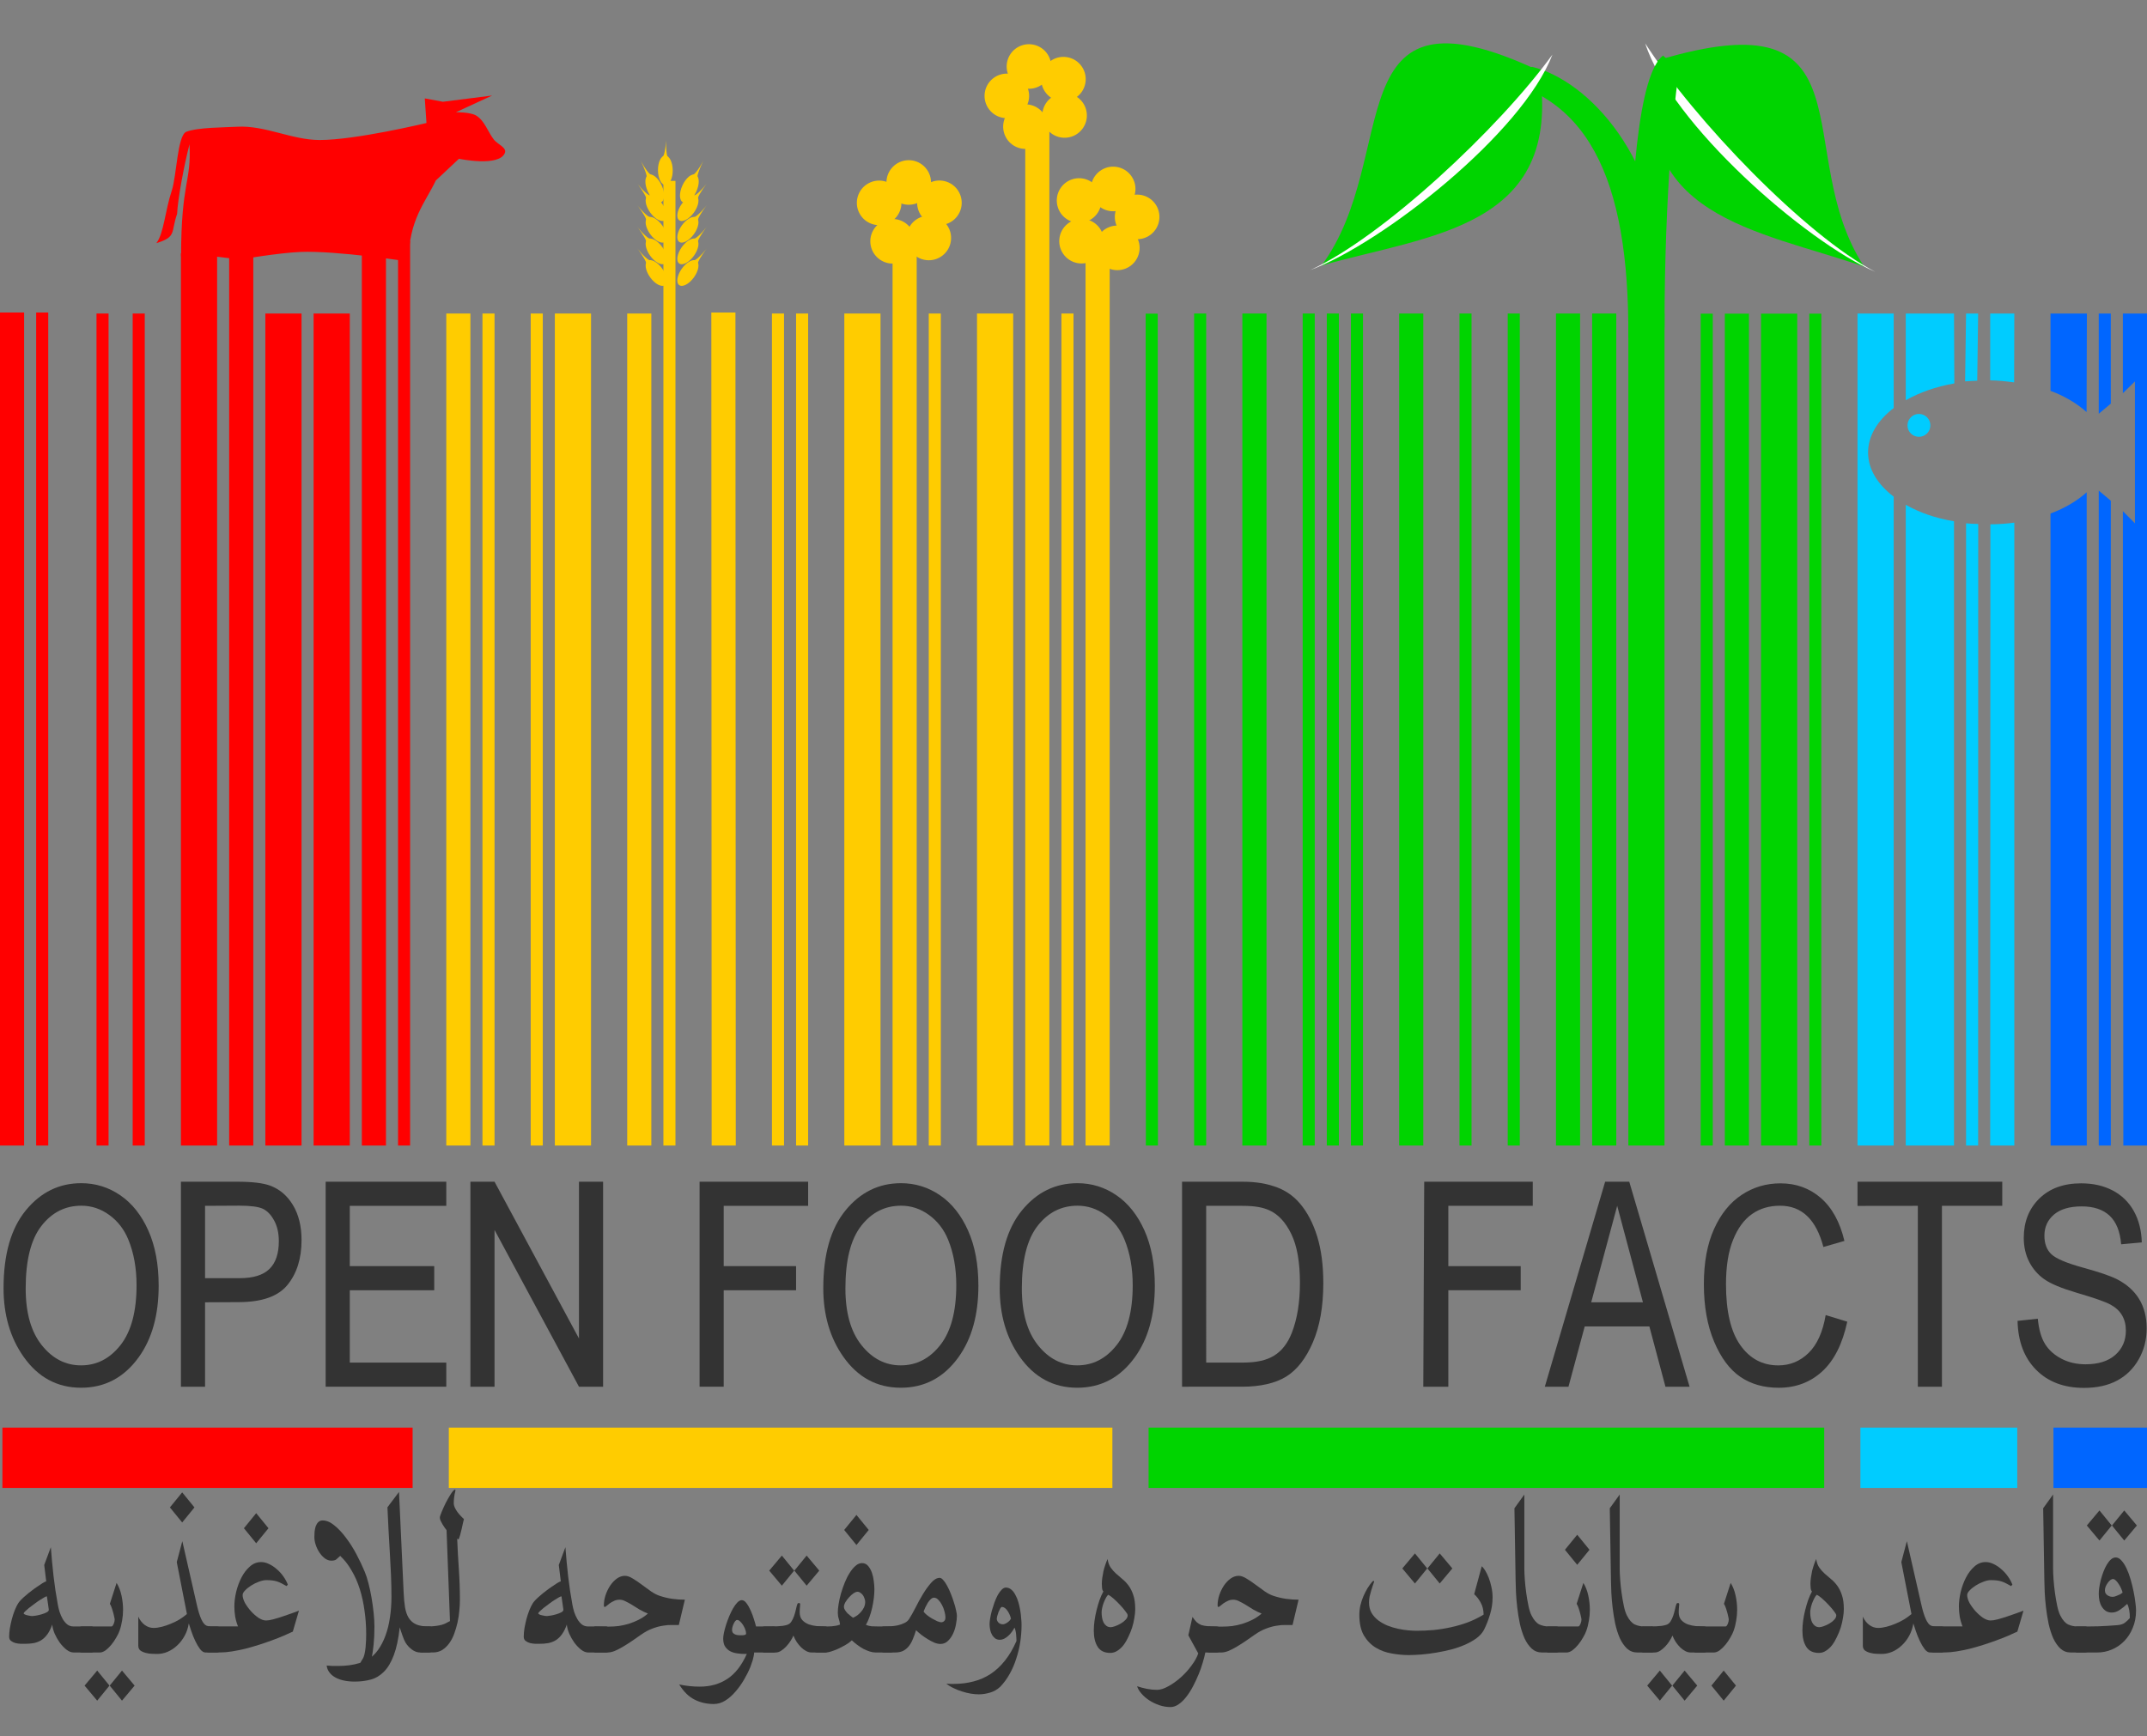 <?xml version="1.0" encoding="UTF-8" standalone="no"?>
<!-- Created with Inkscape (http://www.inkscape.org/) -->

<svg
   xmlns:dc="http://purl.org/dc/elements/1.1/"
   xmlns:cc="http://creativecommons.org/ns#"
   xmlns:rdf="http://www.w3.org/1999/02/22-rdf-syntax-ns#"
   xmlns:svg="http://www.w3.org/2000/svg"
   xmlns="http://www.w3.org/2000/svg"
   xmlns:sodipodi="http://sodipodi.sourceforge.net/DTD/sodipodi-0.dtd"
   xmlns:inkscape="http://www.inkscape.org/namespaces/inkscape"
   width="178"
   height="144"
   id="svg8313"
   version="1.1"
   inkscape:version="0.91 r13725"
   sodipodi:docname="openfoodfacts-logo-ar.svg"
   inkscape:export-filename="C:\Users\Stéphane\Desktop\Blogs\OpenFoodFacts\off-en.356x288.png"
   inkscape:export-xdpi="180"
   inkscape:export-ydpi="180">
  <rect width="100%" height="100%" fill="#808080" stroke="none"/>
  <defs
     id="defs8315" />
  <sodipodi:namedview
     id="base"
     pagecolor="#ffffff"
     bordercolor="#666666"
     borderopacity="1.0"
     inkscape:pageopacity="0.0"
     inkscape:pageshadow="2"
     inkscape:zoom="3.949244"
     inkscape:cx="110.6405"
     inkscape:cy="45.702654"
     inkscape:document-units="px"
     inkscape:current-layer="layer1"
     showgrid="true"
     inkscape:window-width="1920"
     inkscape:window-height="1018"
     inkscape:window-x="-8"
     inkscape:window-y="-8"
     inkscape:window-maximized="1"
     inkscape:snap-global="true">
    <inkscape:grid
       type="xygrid"
       id="grid8566" />
  </sodipodi:namedview>
  <g
     inkscape:label="Calque 1"
     inkscape:groupmode="layer"
     id="layer1">
    <path
       inkscape:export-ydpi="360"
       inkscape:export-xdpi="360"
       inkscape:export-filename="C:\Users\Stéphane\Desktop\Blogs\OpenFoodFacts\off-logo-en.712x575.png"
       inkscape:connector-curvature="0"
       style="fill:#0066ff;fill-opacity:1;fill-rule:nonzero;stroke:none"
       d="m 170,26 0,6.411 c 1.196,0.444 2.205,1.06 2.991,1.761 L 173.017,26 Z m 4,0 0,8.312 1,-0.839 L 175,26 Z m 2,0 0,6.607 1,-0.978 0,11.769 -1,-1.006 L 176.038,95 178,95 178,26 Z M 174,40.686 174,95 l 1,0 0,-53.475 z m -1,0.14 c -0.786,0.702 -1.796,1.313 -3,1.761 L 170.008,95 l 3,0 z"
       id="path7944"
       sodipodi:nodetypes="ccccccccccccccccccccccccccccc" />
    <path
       inkscape:export-ydpi="360"
       inkscape:export-xdpi="360"
       inkscape:export-filename="C:\Users\Stéphane\Desktop\Blogs\OpenFoodFacts\off-logo-en.712x575.png"
       inkscape:connector-curvature="0"
       style="fill:#00ccff;fill-opacity:1;fill-rule:nonzero;stroke:none"
       d="m 154,26 0,69 3,0 0,-53.811 c -1.324,-1.015 -2.125,-2.271 -2.125,-3.662 0,-1.391 0.801,-2.675 2.125,-3.69 L 157,26 Z m 4,0 0,7.194 c 1.126,-0.643 2.496,-1.129 4.026,-1.398 L 162,26 Z m 5,0 -0.08,5.628 c 0.33,-0.036 0.666,-0.04 1.006,-0.056 L 164,26 c -0.352,4.6e-5 -0.648,-3.3e-5 -1,-5.7e-5 z m 2,0 0,5.544 c 0.683,0.008 1.343,0.081 1.985,0.168 L 167,26 Z M 158,41.86 158,95 l 4,0 0,-51.77 c -1.587,-0.269 -2.875,-0.728 -4,-1.37 z m 9,1.482 c -0.641,0.088 -1.303,0.132 -1.985,0.14 L 165,95 l 2,0 z m -4,0.056 L 163,95 l 1,0 0.006,-51.546 c -0.34,-0.016 -0.677,-0.019 -1.006,-0.056 z"
       id="path7946"
       sodipodi:nodetypes="ccccscccccccccccccccccccccccccccccccccc" />
    <path
       inkscape:export-ydpi="360"
       inkscape:export-xdpi="360"
       inkscape:export-filename="C:\Users\Stéphane\Desktop\Blogs\OpenFoodFacts\off-logo-en.712x575.png"
       inkscape:connector-curvature="0"
       id="path7948"
       d="M 150,26.012 150,95 l 1,0 0,-68.988 z"
       style="fill:#00d400;fill-opacity:1;fill-rule:nonzero;stroke:none"
       sodipodi:nodetypes="ccccc" />
    <path
       inkscape:export-ydpi="360"
       inkscape:export-xdpi="360"
       inkscape:export-filename="C:\Users\Stéphane\Desktop\Blogs\OpenFoodFacts\off-logo-en.712x575.png"
       inkscape:connector-curvature="0"
       id="path7950"
       d="M 146,26.012 146,95 l 3,0 0,-68.988 z"
       style="fill:#00d400;fill-opacity:1;fill-rule:nonzero;stroke:none"
       sodipodi:nodetypes="ccccc" />
    <path
       inkscape:export-ydpi="360"
       inkscape:export-xdpi="360"
       inkscape:export-filename="C:\Users\Stéphane\Desktop\Blogs\OpenFoodFacts\off-logo-en.712x575.png"
       inkscape:connector-curvature="0"
       id="path7952"
       d="M 143,26.012 143,95 l 2,0 0,-68.988 z"
       style="fill:#00d400;fill-opacity:1;fill-rule:nonzero;stroke:none"
       sodipodi:nodetypes="ccccc" />
    <path
       inkscape:export-ydpi="360"
       inkscape:export-xdpi="360"
       inkscape:export-filename="C:\Users\Stéphane\Desktop\Blogs\OpenFoodFacts\off-logo-en.712x575.png"
       inkscape:connector-curvature="0"
       id="path7954"
       d="M 141,26.012 141,95 l 1,0 0,-68.988 z"
       style="fill:#00d400;fill-opacity:1;fill-rule:nonzero;stroke:none"
       sodipodi:nodetypes="ccccc" />
    <path
       inkscape:export-ydpi="360"
       inkscape:export-xdpi="360"
       inkscape:export-filename="C:\Users\Stéphane\Desktop\Blogs\OpenFoodFacts\off-logo-en.712x575.png"
       inkscape:connector-curvature="0"
       id="path7956"
       d="m 135,24 0,71 3,0 -5e-5,-69 z"
       style="fill:#00d400;fill-opacity:1;fill-rule:nonzero;stroke:none"
       sodipodi:nodetypes="ccccc" />
    <path
       inkscape:export-ydpi="360"
       inkscape:export-xdpi="360"
       inkscape:export-filename="C:\Users\Stéphane\Desktop\Blogs\OpenFoodFacts\off-logo-en.712x575.png"
       inkscape:connector-curvature="0"
       id="path7958"
       d="m 132,26 0,69 2,0 -4e-5,-69 z"
       style="fill:#00d400;fill-opacity:1;fill-rule:nonzero;stroke:none"
       sodipodi:nodetypes="ccccc" />
    <path
       inkscape:export-ydpi="360"
       inkscape:export-xdpi="360"
       inkscape:export-filename="C:\Users\Stéphane\Desktop\Blogs\OpenFoodFacts\off-logo-en.712x575.png"
       inkscape:connector-curvature="0"
       id="path7960"
       d="m 129,26 0,69 2,0 1e-5,-69 z"
       style="fill:#00d400;fill-opacity:1;fill-rule:nonzero;stroke:none"
       sodipodi:nodetypes="ccccc" />
    <path
       inkscape:export-ydpi="360"
       inkscape:export-xdpi="360"
       inkscape:export-filename="C:\Users\Stéphane\Desktop\Blogs\OpenFoodFacts\off-logo-en.712x575.png"
       inkscape:connector-curvature="0"
       id="path7962"
       d="m 125,26 0,69 1,0 5e-5,-69 z"
       style="fill:#00d400;fill-opacity:1;fill-rule:nonzero;stroke:none"
       sodipodi:nodetypes="ccccc" />
    <path
       inkscape:export-ydpi="360"
       inkscape:export-xdpi="360"
       inkscape:export-filename="C:\Users\Stéphane\Desktop\Blogs\OpenFoodFacts\off-logo-en.712x575.png"
       inkscape:connector-curvature="0"
       id="path7964"
       d="m 121,26 0,69 1,0 6e-5,-69 z"
       style="fill:#00d400;fill-opacity:1;fill-rule:nonzero;stroke:none"
       sodipodi:nodetypes="ccccc" />
    <path
       inkscape:export-ydpi="360"
       inkscape:export-xdpi="360"
       inkscape:export-filename="C:\Users\Stéphane\Desktop\Blogs\OpenFoodFacts\off-logo-en.712x575.png"
       inkscape:connector-curvature="0"
       id="path7966"
       d="m 116,26 0,69 2,0 1e-5,-69 z"
       style="fill:#00d400;fill-opacity:1;fill-rule:nonzero;stroke:none"
       sodipodi:nodetypes="ccccc" />
    <path
       inkscape:export-ydpi="360"
       inkscape:export-xdpi="360"
       inkscape:export-filename="C:\Users\Stéphane\Desktop\Blogs\OpenFoodFacts\off-logo-en.712x575.png"
       inkscape:connector-curvature="0"
       id="path7968"
       d="m 112,26 0,69 1,0 -5e-5,-69 z"
       style="fill:#00d400;fill-opacity:1;fill-rule:nonzero;stroke:none"
       sodipodi:nodetypes="ccccc" />
    <path
       inkscape:export-ydpi="360"
       inkscape:export-xdpi="360"
       inkscape:export-filename="C:\Users\Stéphane\Desktop\Blogs\OpenFoodFacts\off-logo-en.712x575.png"
       inkscape:connector-curvature="0"
       id="path7970"
       d="m 110,26 0,69 1,0 -5e-5,-69 z"
       style="fill:#00d400;fill-opacity:1;fill-rule:nonzero;stroke:none"
       sodipodi:nodetypes="ccccc" />
    <path
       inkscape:export-ydpi="360"
       inkscape:export-xdpi="360"
       inkscape:export-filename="C:\Users\Stéphane\Desktop\Blogs\OpenFoodFacts\off-logo-en.712x575.png"
       inkscape:connector-curvature="0"
       id="path7972"
       d="m 108,26 0,69 1,0 4e-5,-69 z"
       style="fill:#00d400;fill-opacity:1;fill-rule:nonzero;stroke:none"
       sodipodi:nodetypes="ccccc" />
    <path
       inkscape:export-ydpi="360"
       inkscape:export-xdpi="360"
       inkscape:export-filename="C:\Users\Stéphane\Desktop\Blogs\OpenFoodFacts\off-logo-en.712x575.png"
       inkscape:connector-curvature="0"
       id="path7974"
       d="m 103,26 0,69 2,0 1e-5,-69 z"
       style="fill:#00d400;fill-opacity:1;fill-rule:nonzero;stroke:none"
       sodipodi:nodetypes="ccccc" />
    <path
       inkscape:export-ydpi="360"
       inkscape:export-xdpi="360"
       inkscape:export-filename="C:\Users\Stéphane\Desktop\Blogs\OpenFoodFacts\off-logo-en.712x575.png"
       inkscape:connector-curvature="0"
       id="path7976"
       d="m 99,26 0,69 1,0 -10e-7,-69 z"
       style="fill:#00d400;fill-opacity:1;fill-rule:nonzero;stroke:none"
       sodipodi:nodetypes="ccccc" />
    <path
       inkscape:export-ydpi="360"
       inkscape:export-xdpi="360"
       inkscape:export-filename="C:\Users\Stéphane\Desktop\Blogs\OpenFoodFacts\off-logo-en.712x575.png"
       inkscape:connector-curvature="0"
       id="path7978"
       d="M 94.983,26.012 95,95 96,95 95.983,26.012 Z"
       style="fill:#00d400;fill-opacity:1;fill-rule:nonzero;stroke:none"
       sodipodi:nodetypes="ccccc" />
    <path
       inkscape:export-ydpi="360"
       inkscape:export-xdpi="360"
       inkscape:export-filename="C:\Users\Stéphane\Desktop\Blogs\OpenFoodFacts\off-logo-en.712x575.png"
       inkscape:connector-curvature="0"
       id="path7980"
       d="m 90,21 0,74 2,0 3e-6,-74 z"
       style="fill:#ffcc00;fill-opacity:1;fill-rule:nonzero;stroke:none"
       sodipodi:nodetypes="ccccc" />
    <path
       inkscape:export-ydpi="360"
       inkscape:export-xdpi="360"
       inkscape:export-filename="C:\Users\Stéphane\Desktop\Blogs\OpenFoodFacts\off-logo-en.712x575.png"
       inkscape:connector-curvature="0"
       id="path7983"
       d="m 88,26 0,69 1,0 10e-7,-69 z"
       style="fill:#ffcc00;fill-opacity:1;fill-rule:nonzero;stroke:none"
       sodipodi:nodetypes="ccccc" />
    <path
       inkscape:export-ydpi="360"
       inkscape:export-xdpi="360"
       inkscape:export-filename="C:\Users\Stéphane\Desktop\Blogs\OpenFoodFacts\off-logo-en.712x575.png"
       inkscape:connector-curvature="0"
       id="path7985"
       d="m 85,10 0,85 2,0 0,-85 z"
       style="fill:#ffcc00;fill-opacity:1;fill-rule:nonzero;stroke:none"
       sodipodi:nodetypes="ccccc" />
    <path
       inkscape:export-ydpi="360"
       inkscape:export-xdpi="360"
       inkscape:export-filename="C:\Users\Stéphane\Desktop\Blogs\OpenFoodFacts\off-logo-en.712x575.png"
       inkscape:connector-curvature="0"
       id="path7987"
       d="m 81,26 0,69 3,0 4e-6,-69 z"
       style="fill:#ffcc00;fill-opacity:1;fill-rule:nonzero;stroke:none"
       sodipodi:nodetypes="ccccc" />
    <path
       inkscape:export-ydpi="360"
       inkscape:export-xdpi="360"
       inkscape:export-filename="C:\Users\Stéphane\Desktop\Blogs\OpenFoodFacts\off-logo-en.712x575.png"
       inkscape:connector-curvature="0"
       id="path7989"
       d="m 77,26 0,69 1,0 3e-6,-69 z"
       style="fill:#ffcc00;fill-opacity:1;fill-rule:nonzero;stroke:none"
       sodipodi:nodetypes="ccccc" />
    <path
       inkscape:export-ydpi="360"
       inkscape:export-xdpi="360"
       inkscape:export-filename="C:\Users\Stéphane\Desktop\Blogs\OpenFoodFacts\off-logo-en.712x575.png"
       inkscape:connector-curvature="0"
       id="path7991"
       d="m 74,20 0,75 2,0 -7e-6,-75 z"
       style="fill:#ffcc00;fill-opacity:1;fill-rule:nonzero;stroke:none"
       sodipodi:nodetypes="ccccc" />
    <path
       inkscape:export-ydpi="360"
       inkscape:export-xdpi="360"
       inkscape:export-filename="C:\Users\Stéphane\Desktop\Blogs\OpenFoodFacts\off-logo-en.712x575.png"
       inkscape:connector-curvature="0"
       id="path7993"
       d="m 70,26 0,69 3,0 4e-6,-69 z"
       style="fill:#ffcc00;fill-opacity:1;fill-rule:nonzero;stroke:none"
       sodipodi:nodetypes="ccccc" />
    <path
       inkscape:export-ydpi="360"
       inkscape:export-xdpi="360"
       inkscape:export-filename="C:\Users\Stéphane\Desktop\Blogs\OpenFoodFacts\off-logo-en.712x575.png"
       inkscape:connector-curvature="0"
       id="path7995"
       d="m 66,26 0,69 1,0 3e-6,-69 z"
       style="fill:#ffcc00;fill-opacity:1;fill-rule:nonzero;stroke:none"
       sodipodi:nodetypes="ccccc" />
    <path
       inkscape:export-ydpi="360"
       inkscape:export-xdpi="360"
       inkscape:export-filename="C:\Users\Stéphane\Desktop\Blogs\OpenFoodFacts\off-logo-en.712x575.png"
       inkscape:connector-curvature="0"
       id="path7997"
       d="m 64,26 0,69 1,0 10e-7,-69 z"
       style="fill:#ffcc00;fill-opacity:1;fill-rule:nonzero;stroke:none"
       sodipodi:nodetypes="ccccc" />
    <path
       inkscape:export-ydpi="360"
       inkscape:export-xdpi="360"
       inkscape:export-filename="C:\Users\Stéphane\Desktop\Blogs\OpenFoodFacts\off-logo-en.712x575.png"
       inkscape:connector-curvature="0"
       id="path7999"
       d="M 58.974,25.917 59,95 61,95 60.973,25.917 Z"
       style="fill:#ffcc00;fill-opacity:1;fill-rule:nonzero;stroke:none"
       sodipodi:nodetypes="ccccc" />
    <path
       inkscape:export-ydpi="360"
       inkscape:export-xdpi="360"
       inkscape:export-filename="C:\Users\Stéphane\Desktop\Blogs\OpenFoodFacts\off-logo-en.712x575.png"
       inkscape:connector-curvature="0"
       id="path8001"
       d="m 55,15 0,80 1,0 -9e-6,-80 z"
       style="fill:#ffcc00;fill-opacity:1;fill-rule:nonzero;stroke:none"
       sodipodi:nodetypes="ccccc" />
    <path
       inkscape:export-ydpi="360"
       inkscape:export-xdpi="360"
       inkscape:export-filename="C:\Users\Stéphane\Desktop\Blogs\OpenFoodFacts\off-logo-en.712x575.png"
       inkscape:connector-curvature="0"
       id="path8003"
       d="m 52,26 0,69 2,0 3e-6,-69 z"
       style="fill:#ffcc00;fill-opacity:1;fill-rule:nonzero;stroke:none"
       sodipodi:nodetypes="ccccc" />
    <path
       inkscape:export-ydpi="360"
       inkscape:export-xdpi="360"
       inkscape:export-filename="C:\Users\Stéphane\Desktop\Blogs\OpenFoodFacts\off-logo-en.712x575.png"
       inkscape:connector-curvature="0"
       id="path8005"
       d="m 46,26 0,69 3,0 -7e-6,-69 z"
       style="fill:#ffcc00;fill-opacity:1;fill-rule:nonzero;stroke:none"
       sodipodi:nodetypes="ccccc" />
    <path
       inkscape:export-ydpi="360"
       inkscape:export-xdpi="360"
       inkscape:export-filename="C:\Users\Stéphane\Desktop\Blogs\OpenFoodFacts\off-logo-en.712x575.png"
       inkscape:connector-curvature="0"
       id="path8007"
       d="m 44,26 0,69 1,0 10e-7,-69 z"
       style="fill:#ffcc00;fill-opacity:1;fill-rule:nonzero;stroke:none"
       sodipodi:nodetypes="ccccc" />
    <path
       inkscape:export-ydpi="360"
       inkscape:export-xdpi="360"
       inkscape:export-filename="C:\Users\Stéphane\Desktop\Blogs\OpenFoodFacts\off-logo-en.712x575.png"
       inkscape:connector-curvature="0"
       id="path8009"
       d="m 40,26 0,69 1,0 2e-6,-69 z"
       style="fill:#ffcc00;fill-opacity:1;fill-rule:nonzero;stroke:none"
       sodipodi:nodetypes="ccccc" />
    <path
       inkscape:export-ydpi="360"
       inkscape:export-xdpi="360"
       inkscape:export-filename="C:\Users\Stéphane\Desktop\Blogs\OpenFoodFacts\off-logo-en.712x575.png"
       inkscape:connector-curvature="0"
       id="path8011"
       d="m 37,26 0,69 2,0 4e-6,-69 z"
       style="fill:#ffcc00;fill-opacity:1;fill-rule:nonzero;stroke:none"
       sodipodi:nodetypes="ccccc" />
    <path
       inkscape:export-ydpi="360"
       inkscape:export-xdpi="360"
       inkscape:export-filename="C:\Users\Stéphane\Desktop\Blogs\OpenFoodFacts\off-logo-en.712x575.png"
       inkscape:connector-curvature="0"
       id="path8013"
       d="m 33,20 0,75 1,0 -7e-6,-75 z"
       style="fill:#ff0000;fill-opacity:1;fill-rule:nonzero;stroke:none"
       sodipodi:nodetypes="ccccc" />
    <path
       inkscape:export-ydpi="360"
       inkscape:export-xdpi="360"
       inkscape:export-filename="C:\Users\Stéphane\Desktop\Blogs\OpenFoodFacts\off-logo-en.712x575.png"
       inkscape:connector-curvature="0"
       id="path8015"
       d="m 30,19 0,76 2,0 4e-6,-76 z"
       style="fill:#ff0000;fill-opacity:1;fill-rule:nonzero;stroke:none"
       sodipodi:nodetypes="ccccc" />
    <path
       inkscape:export-ydpi="360"
       inkscape:export-xdpi="360"
       inkscape:export-filename="C:\Users\Stéphane\Desktop\Blogs\OpenFoodFacts\off-logo-en.712x575.png"
       inkscape:connector-curvature="0"
       id="path8017"
       d="m 26,26 0,69 3,0 0,-69 z"
       style="fill:#ff0000;fill-opacity:1;fill-rule:nonzero;stroke:none"
       sodipodi:nodetypes="ccccc" />
    <path
       inkscape:export-ydpi="360"
       inkscape:export-xdpi="360"
       inkscape:export-filename="C:\Users\Stéphane\Desktop\Blogs\OpenFoodFacts\off-logo-en.712x575.png"
       inkscape:connector-curvature="0"
       id="path8019"
       d="m 22,26 0,69 3,0 -5e-6,-69 z"
       style="fill:#ff0000;fill-opacity:1;fill-rule:nonzero;stroke:none"
       sodipodi:nodetypes="ccccc" />
    <path
       inkscape:export-ydpi="360"
       inkscape:export-xdpi="360"
       inkscape:export-filename="C:\Users\Stéphane\Desktop\Blogs\OpenFoodFacts\off-logo-en.712x575.png"
       inkscape:connector-curvature="0"
       id="path8021"
       d="m 19,20 0,75 2,0 -8.6e-5,-75 z"
       style="fill:#ff0000;fill-opacity:1;fill-rule:nonzero;stroke:none"
       sodipodi:nodetypes="ccccc" />
    <path
       inkscape:export-ydpi="360"
       inkscape:export-xdpi="360"
       inkscape:export-filename="C:\Users\Stéphane\Desktop\Blogs\OpenFoodFacts\off-logo-en.712x575.png"
       inkscape:connector-curvature="0"
       id="path8023"
       d="m 15,21 0,74 3,0 -3.5e-5,-74 z"
       style="fill:#ff0000;fill-opacity:1;fill-rule:nonzero;stroke:none"
       sodipodi:nodetypes="ccccc" />
    <path
       inkscape:export-ydpi="360"
       inkscape:export-xdpi="360"
       inkscape:export-filename="C:\Users\Stéphane\Desktop\Blogs\OpenFoodFacts\off-logo-en.712x575.png"
       inkscape:connector-curvature="0"
       id="path8025"
       d="m 11,26 0,69 1,0 -4.9e-5,-69 z"
       style="fill:#ff0000;fill-opacity:1;fill-rule:nonzero;stroke:none"
       sodipodi:nodetypes="ccccc" />
    <path
       inkscape:export-ydpi="360"
       inkscape:export-xdpi="360"
       inkscape:export-filename="C:\Users\Stéphane\Desktop\Blogs\OpenFoodFacts\off-logo-en.712x575.png"
       inkscape:connector-curvature="0"
       id="path8027"
       d="M 8,26 8,95 9,95 9,26 Z"
       style="fill:#ff0000;fill-opacity:1;fill-rule:nonzero;stroke:none"
       sodipodi:nodetypes="ccccc" />
    <path
       inkscape:export-ydpi="360"
       inkscape:export-xdpi="360"
       inkscape:export-filename="C:\Users\Stéphane\Desktop\Blogs\OpenFoodFacts\off-logo-en.712x575.png"
       inkscape:connector-curvature="0"
       id="path8029"
       d="m 2.999,25.917 0,69.083 1,0 0,-69.083 z"
       style="fill:#ff0000;fill-opacity:1;fill-rule:nonzero;stroke:none"
       sodipodi:nodetypes="ccccc" />
    <path
       inkscape:export-ydpi="360"
       inkscape:export-xdpi="360"
       inkscape:export-filename="C:\Users\Stéphane\Desktop\Blogs\OpenFoodFacts\off-logo-en.712x575.png"
       inkscape:connector-curvature="0"
       id="path8031"
       d="m 1.3499883e-5,25.917 0,69.083 1.999,0 0,-69.083 z"
       style="fill:#ff0000;fill-opacity:1;fill-rule:nonzero;stroke:none"
       sodipodi:nodetypes="ccccc" />
    <path
       sodipodi:nodetypes="csssacccccssscccsccccc"
       inkscape:connector-curvature="0"
       id="path8033"
       d="m 12.96,20.168 c 0.63,-0.816 0.719,-2.676 1.281,-4.359 0.405,-1.213 0.464,-4.597 1.209,-4.882 0.968,-0.371 3.17,-0.358 4.224,-0.417 2.3,-0.128 4.519,1.099 6.823,1.101 2.991,0.004 8.861,-1.411 8.861,-1.411 l -0.14,-2.039 1.506,0.278 4.077,-0.517 -3.008,1.386 c 0,0 1.202,-0.021 1.688,0.277 0.705,0.432 0.96,1.347 1.469,1.999 0.292,0.374 1.082,0.654 0.908,1.096 -0.47,1.191 -3.809,0.486 -3.809,0.486 l -1.919,1.803 c -0.833,1.779 -2.261,3.262 -2.254,6.722 0,0 -6.007,-0.923 -8.991,-0.797 -1.764,0.075 -4.969,0.618 -4.969,0.618 -1.609,-0.137 -3.297,-0.529 -4.905,-0.25 0.009,-6.235 0.867,-6.129 0.699,-9.295 -0.439,1.68 -0.971,4.517 -1.027,5.772 -0.535,1.526 -0.012,1.9 -1.722,2.426 z"
       style="fill:#ff0000;fill-opacity:1"
       inkscape:export-filename="C:\Users\Stéphane\Desktop\Blogs\OpenFoodFacts\off-logo-en.712x575.png"
       inkscape:export-xdpi="360"
       inkscape:export-ydpi="360" />
    <g
       style="fill:#ffcc00"
       transform="matrix(0.015,-0.011,0.011,0.015,39.175,7.568)"
       id="g8035"
       inkscape:export-filename="C:\Users\Stéphane\Desktop\Blogs\OpenFoodFacts\off-logo-en.712x575.png"
       inkscape:export-xdpi="360"
       inkscape:export-ydpi="360">
      <ellipse
         ry="32.857"
         rx="65.714"
         cy="762.362"
         cx="567.143"
         style="fill:#ffcc00;fill-opacity:1;stroke:none"
         id="path8037"
         transform="matrix(0.583,-0.813,0.813,0.583,-465.751,809.033)" />
      <path
         style="fill:#ffcc00;fill-opacity:1;stroke:none"
         d="m 494.286,741.648 c 0,0 14.409,-2.316 20.714,-5.714 22.088,-11.904 53.571,-52.857 53.571,-52.857 0,0 -33.142,43.139 -40,65 -2.072,6.604 -1.429,20.714 -1.429,20.714 z"
         id="path8039"
         inkscape:connector-curvature="0"
         sodipodi:nodetypes="cscscc" />
    </g>
    <g
       transform="matrix(0.895,0,0,0.895,-468.13,-644.427)"
       id="g8041"
       inkscape:export-filename="C:\Users\Stéphane\Desktop\Blogs\OpenFoodFacts\off-logo-en.712x575.png"
       inkscape:export-xdpi="360"
       inkscape:export-ydpi="360">
      <g
         id="g8043"
         transform="translate(-9.546,1.149)"
         style="fill:#ffcc00">
        <g
           transform="matrix(0.021,0,0,0.021,586.139,725.533)"
           id="g8045"
           style="fill:#ffcc00">
          <ellipse
             ry="32.857"
             rx="65.714"
             cy="762.362"
             cx="567.143"
             style="fill:#ffcc00;fill-opacity:1;stroke:none"
             id="path8047"
             transform="matrix(0.583,-0.813,0.813,0.583,-465.751,809.033)" />
          <path
             style="fill:#ffcc00;fill-opacity:1;stroke:none"
             d="m 494.286,741.648 c 0,0 14.409,-2.316 20.714,-5.714 22.088,-11.904 53.571,-52.857 53.571,-52.857 0,0 -33.142,43.139 -40,65 -2.072,6.604 -1.429,20.714 -1.429,20.714 z"
             id="path8049"
             inkscape:connector-curvature="0"
             sodipodi:nodetypes="cscscc" />
        </g>
        <g
           transform="matrix(0.021,0,0,0.021,586.139,727.536)"
           id="g8051"
           style="fill:#ffcc00">
          <ellipse
             ry="32.857"
             rx="65.714"
             cy="762.362"
             cx="567.143"
             style="fill:#ffcc00;fill-opacity:1;stroke:none"
             id="path8053"
             transform="matrix(0.583,-0.813,0.813,0.583,-465.751,809.033)" />
          <path
             style="fill:#ffcc00;fill-opacity:1;stroke:none"
             d="m 494.286,741.648 c 0,0 14.409,-2.316 20.714,-5.714 22.088,-11.904 53.571,-52.857 53.571,-52.857 0,0 -33.142,43.139 -40,65 -2.072,6.604 -1.429,20.714 -1.429,20.714 z"
             id="path8055"
             inkscape:connector-curvature="0"
             sodipodi:nodetypes="cscscc" />
        </g>
        <g
           transform="matrix(0.021,0,0,0.021,586.139,723.53)"
           id="g8057"
           style="fill:#ffcc00">
          <ellipse
             ry="32.857"
             rx="65.714"
             cy="762.362"
             cx="567.143"
             style="fill:#ffcc00;fill-opacity:1;stroke:none"
             id="path8059"
             transform="matrix(0.583,-0.813,0.813,0.583,-465.751,809.033)" />
          <path
             style="fill:#ffcc00;fill-opacity:1;stroke:none"
             d="m 494.286,741.648 c 0,0 14.409,-2.316 20.714,-5.714 22.088,-11.904 53.571,-52.857 53.571,-52.857 0,0 -33.142,43.139 -40,65 -2.072,6.604 -1.429,20.714 -1.429,20.714 z"
             id="path8061"
             inkscape:connector-curvature="0"
             sodipodi:nodetypes="cscscc" />
        </g>
        <g
           transform="matrix(0.021,0,0,0.021,586.139,721.527)"
           id="g8063"
           style="fill:#ffcc00">
          <ellipse
             ry="32.857"
             rx="65.714"
             cy="762.362"
             cx="567.143"
             style="fill:#ffcc00;fill-opacity:1;stroke:none"
             id="path8065"
             transform="matrix(0.583,-0.813,0.813,0.583,-465.751,809.033)" />
          <path
             style="fill:#ffcc00;fill-opacity:1;stroke:none"
             d="m 494.286,741.648 c 0,0 14.409,-2.316 20.714,-5.714 22.088,-11.904 53.571,-52.857 53.571,-52.857 0,0 -33.142,43.139 -40,65 -2.072,6.604 -1.429,20.714 -1.429,20.714 z"
             id="path8067"
             inkscape:connector-curvature="0"
             sodipodi:nodetypes="cscscc" />
        </g>
        <g
           transform="matrix(0.021,-0.004,0.004,0.021,583.105,721.649)"
           id="g8069"
           style="fill:#ffcc00">
          <ellipse
             ry="32.857"
             rx="65.714"
             cy="762.362"
             cx="567.143"
             style="fill:#ffcc00;fill-opacity:1;stroke:none"
             id="path8071"
             transform="matrix(0.583,-0.813,0.813,0.583,-465.751,809.033)" />
          <path
             style="fill:#ffcc00;fill-opacity:1;stroke:none"
             d="m 494.286,741.648 c 0,0 14.409,-2.316 20.714,-5.714 22.088,-11.904 53.571,-52.857 53.571,-52.857 0,0 -33.142,43.139 -40,65 -2.072,6.604 -1.429,20.714 -1.429,20.714 z"
             id="path8073"
             inkscape:connector-curvature="0"
             sodipodi:nodetypes="cscscc" />
        </g>
      </g>
      <g
         id="g8075"
         style="fill:#ffcc00"
         transform="translate(-10.253,1.149)">
        <g
           transform="matrix(-0.021,0,0,0.021,604.269,725.533)"
           id="g8077"
           style="fill:#ffcc00">
          <ellipse
             ry="32.857"
             rx="65.714"
             cy="762.362"
             cx="567.143"
             style="fill:#ffcc00;fill-opacity:1;stroke:none"
             id="path8079"
             transform="matrix(0.583,-0.813,0.813,0.583,-465.751,809.033)" />
          <path
             style="fill:#ffcc00;fill-opacity:1;stroke:none"
             d="m 494.286,741.648 c 0,0 14.409,-2.316 20.714,-5.714 22.088,-11.904 53.571,-52.857 53.571,-52.857 0,0 -33.142,43.139 -40,65 -2.072,6.604 -1.429,20.714 -1.429,20.714 z"
             id="path8081"
             inkscape:connector-curvature="0"
             sodipodi:nodetypes="cscscc" />
        </g>
        <g
           transform="matrix(-0.021,0,0,0.021,604.269,727.536)"
           id="g8083"
           style="fill:#ffcc00">
          <ellipse
             ry="32.857"
             rx="65.714"
             cy="762.362"
             cx="567.143"
             style="fill:#ffcc00;fill-opacity:1;stroke:none"
             id="path8085"
             transform="matrix(0.583,-0.813,0.813,0.583,-465.751,809.033)" />
          <path
             style="fill:#ffcc00;fill-opacity:1;stroke:none"
             d="m 494.286,741.648 c 0,0 14.409,-2.316 20.714,-5.714 22.088,-11.904 53.571,-52.857 53.571,-52.857 0,0 -33.142,43.139 -40,65 -2.072,6.604 -1.429,20.714 -1.429,20.714 z"
             id="path8087"
             inkscape:connector-curvature="0"
             sodipodi:nodetypes="cscscc" />
        </g>
        <g
           transform="matrix(-0.021,0,0,0.021,604.269,723.53)"
           id="g8089"
           style="fill:#ffcc00">
          <ellipse
             ry="32.857"
             rx="65.714"
             cy="762.362"
             cx="567.143"
             style="fill:#ffcc00;fill-opacity:1;stroke:none"
             id="path8091"
             transform="matrix(0.583,-0.813,0.813,0.583,-465.751,809.033)" />
          <path
             style="fill:#ffcc00;fill-opacity:1;stroke:none"
             d="m 494.286,741.648 c 0,0 14.409,-2.316 20.714,-5.714 22.088,-11.904 53.571,-52.857 53.571,-52.857 0,0 -33.142,43.139 -40,65 -2.072,6.604 -1.429,20.714 -1.429,20.714 z"
             id="path8093"
             inkscape:connector-curvature="0"
             sodipodi:nodetypes="cscscc" />
        </g>
        <g
           transform="matrix(-0.021,0,0,0.021,604.269,721.527)"
           id="g8095"
           style="fill:#ffcc00">
          <ellipse
             ry="32.857"
             rx="65.714"
             cy="762.362"
             cx="567.143"
             style="fill:#ffcc00;fill-opacity:1;stroke:none"
             id="path8097"
             transform="matrix(0.583,-0.813,0.813,0.583,-465.751,809.033)" />
          <path
             style="fill:#ffcc00;fill-opacity:1;stroke:none"
             d="m 494.286,741.648 c 0,0 14.409,-2.316 20.714,-5.714 22.088,-11.904 53.571,-52.857 53.571,-52.857 0,0 -33.142,43.139 -40,65 -2.072,6.604 -1.429,20.714 -1.429,20.714 z"
             id="path8099"
             inkscape:connector-curvature="0"
             sodipodi:nodetypes="cscscc" />
        </g>
        <g
           transform="matrix(-0.021,-0.004,-0.004,0.021,607.304,721.649)"
           id="g8101"
           style="fill:#ffcc00">
          <ellipse
             ry="32.857"
             rx="65.714"
             cy="762.362"
             cx="567.143"
             style="fill:#ffcc00;fill-opacity:1;stroke:none"
             id="path8103"
             transform="matrix(0.583,-0.813,0.813,0.583,-465.751,809.033)" />
          <path
             style="fill:#ffcc00;fill-opacity:1;stroke:none"
             d="m 494.286,741.648 c 0,0 14.409,-2.316 20.714,-5.714 22.088,-11.904 53.571,-52.857 53.571,-52.857 0,0 -33.142,43.139 -40,65 -2.072,6.604 -1.429,20.714 -1.429,20.714 z"
             id="path8105"
             inkscape:connector-curvature="0"
             sodipodi:nodetypes="cscscc" />
        </g>
      </g>
    </g>
    <g
       id="g8107"
       transform="matrix(0.486,-0.558,0.558,0.486,-616.04,-2.577)"
       inkscape:export-filename="C:\Users\Stéphane\Desktop\Blogs\OpenFoodFacts\off-logo-en.712x575.png"
       inkscape:export-xdpi="360"
       inkscape:export-ydpi="360">
      <circle
         r="2.5"
         cy="732.362"
         cx="608"
         style="fill:#ffcc00;fill-opacity:1"
         id="path8109"
         transform="translate(1.5,9.75)" />
      <circle
         r="2.5"
         cy="732.362"
         cx="608"
         id="path8111"
         style="fill:#ffcc00;fill-opacity:1"
         inkscape:transform-center-x="-3.1501887"
         inkscape:transform-center-y="-1.6050895"
         transform="matrix(0.309,-0.951,0.951,0.309,-274.25,1089.937)" />
      <circle
         r="2.5"
         cy="732.362"
         cx="608"
         transform="matrix(-0.809,-0.588,0.588,-0.809,667.858,1685.987)"
         inkscape:transform-center-y="-3.4919705"
         inkscape:transform-center-x="0.5530674"
         style="fill:#ffcc00;fill-opacity:1"
         id="path8113" />
      <circle
         r="2.5"
         cy="732.362"
         cx="608"
         id="path8115"
         style="fill:#ffcc00;fill-opacity:1"
         inkscape:transform-center-x="3.4919258"
         inkscape:transform-center-y="-0.5530731"
         transform="matrix(-0.809,0.588,-0.588,-0.809,1525.862,974.179)" />
      <circle
         r="2.5"
         cy="732.362"
         cx="608"
         transform="matrix(0.309,0.951,-0.951,0.309,1114.03,-61.792)"
         inkscape:transform-center-y="3.1501051"
         inkscape:transform-center-x="1.6050854"
         style="fill:#ffcc00;fill-opacity:1"
         id="path8117" />
    </g>
    <g
       transform="matrix(-0.649,-0.354,0.354,-0.649,218.165,702.908)"
       id="g8119"
       inkscape:export-filename="C:\Users\Stéphane\Desktop\Blogs\OpenFoodFacts\off-logo-en.712x575.png"
       inkscape:export-xdpi="360"
       inkscape:export-ydpi="360">
      <circle
         r="2.5"
         cy="732.362"
         cx="608"
         transform="translate(1.5,9.75)"
         id="path8121"
         style="fill:#ffcc00;fill-opacity:1" />
      <circle
         r="2.5"
         cy="732.362"
         cx="608"
         transform="matrix(0.309,-0.951,0.951,0.309,-274.25,1089.937)"
         inkscape:transform-center-y="-1.6050895"
         inkscape:transform-center-x="-3.1501887"
         style="fill:#ffcc00;fill-opacity:1"
         id="path8123" />
      <circle
         r="2.5"
         cy="732.362"
         cx="608"
         id="path8125"
         style="fill:#ffcc00;fill-opacity:1"
         inkscape:transform-center-x="0.5530674"
         inkscape:transform-center-y="-3.4919705"
         transform="matrix(-0.809,-0.588,0.588,-0.809,667.858,1685.987)" />
      <circle
         r="2.5"
         cy="732.362"
         cx="608"
         transform="matrix(-0.809,0.588,-0.588,-0.809,1525.862,974.179)"
         inkscape:transform-center-y="-0.5530731"
         inkscape:transform-center-x="3.4919258"
         style="fill:#ffcc00;fill-opacity:1"
         id="path8127" />
      <circle
         r="2.5"
         cy="732.362"
         cx="608"
         id="path8129"
         style="fill:#ffcc00;fill-opacity:1"
         inkscape:transform-center-x="1.6050854"
         inkscape:transform-center-y="3.1501051"
         transform="matrix(0.309,0.951,-0.951,0.309,1114.03,-61.792)" />
    </g>
    <g
       id="g8131"
       transform="matrix(0.315,-0.669,0.669,0.315,-610.582,190.809)"
       inkscape:export-filename="C:\Users\Stéphane\Desktop\Blogs\OpenFoodFacts\off-logo-en.712x575.png"
       inkscape:export-xdpi="360"
       inkscape:export-ydpi="360">
      <circle
         r="2.5"
         cy="732.362"
         cx="608"
         style="fill:#ffcc00;fill-opacity:1"
         id="path8133"
         transform="translate(1.5,9.75)" />
      <circle
         r="2.5"
         cy="732.362"
         cx="608"
         id="path8135"
         style="fill:#ffcc00;fill-opacity:1"
         inkscape:transform-center-x="-3.1501887"
         inkscape:transform-center-y="-1.6050895"
         transform="matrix(0.309,-0.951,0.951,0.309,-274.25,1089.937)" />
      <circle
         r="2.5"
         cy="732.362"
         cx="608"
         transform="matrix(-0.809,-0.588,0.588,-0.809,667.858,1685.987)"
         inkscape:transform-center-y="-3.4919705"
         inkscape:transform-center-x="0.5530674"
         style="fill:#ffcc00;fill-opacity:1"
         id="path8137" />
      <circle
         r="2.5"
         cy="732.362"
         cx="608"
         id="path8139"
         style="fill:#ffcc00;fill-opacity:1"
         inkscape:transform-center-x="3.4919258"
         inkscape:transform-center-y="-0.5530731"
         transform="matrix(-0.809,0.588,-0.588,-0.809,1525.862,974.179)" />
      <circle
         r="2.5"
         cy="732.362"
         cx="608"
         transform="matrix(0.309,0.951,-0.951,0.309,1114.03,-61.792)"
         inkscape:transform-center-y="3.1501051"
         inkscape:transform-center-x="1.6050854"
         style="fill:#ffcc00;fill-opacity:1"
         id="path8141" />
    </g>
    <path
       style="fill:#00d400;fill-opacity:1;fill-rule:nonzero;stroke:none"
       d="M 122.447,6.337 C 131.636,7.287 135.077,14.768 135,28 l 2.964,-1.399 c 0,-1.462 -0.025,-1.249 -0.025,-2.711 0,-10.867 -6.404,-17.275 -10.912,-18.344 z"
       id="path8143"
       inkscape:connector-curvature="0"
       inkscape:export-filename="C:\Users\Stéphane\Desktop\Blogs\OpenFoodFacts\off-logo-en.712x575.png"
       inkscape:export-xdpi="360"
       inkscape:export-ydpi="360"
       sodipodi:nodetypes="cccscc" />
    <g
       transform="matrix(0.895,0,0,0.895,-468.098,-644.427)"
       id="g8145"
       inkscape:export-filename="C:\Users\Stéphane\Desktop\Blogs\OpenFoodFacts\off-logo-en.712x575.png"
       inkscape:export-xdpi="360"
       inkscape:export-ydpi="360">
      <g
         transform="translate(-0.688,-0.062)"
         id="g8147">
        <path
           sodipodi:nodetypes="ccc"
           inkscape:connector-curvature="0"
           id="path8149"
           d="m 646.119,744.697 c 9.989,-2.857 22.361,-3.407 20.189,-18.032 -19.131,-9.004 -12.683,7.9 -20.189,18.032 z"
           style="fill:#00d400;stroke:none" />
        <path
           sodipodi:nodetypes="ccc"
           inkscape:connector-curvature="0"
           id="path8151"
           d="m 667.509,725.149 c -4.97,6.864 -15.796,16.964 -22.451,19.976 6.682,-2.485 19.651,-12.664 22.451,-19.976 z"
           style="fill:#ffffff;fill-opacity:1;stroke:none" />
      </g>
    </g>
    <g
       id="g8153"
       transform="matrix(0.737,0.507,0.507,-0.737,-728.928,199.425)"
       inkscape:export-filename="C:\Users\Stéphane\Desktop\Blogs\OpenFoodFacts\off-logo-en.712x575.png"
       inkscape:export-xdpi="360"
       inkscape:export-ydpi="360">
      <g
         transform="matrix(-0.854,-0.521,0.521,-0.854,864.589,1695.245)"
         id="g8155">
        <g
           transform="translate(-0.688,-0.062)"
           id="g8157">
          <path
             sodipodi:nodetypes="ccc"
             inkscape:connector-curvature="0"
             id="path8159"
             d="m 646.119,744.697 c 9.989,-2.857 22.361,-3.407 20.189,-18.032 -19.999,-7.248 -12.683,7.9 -20.189,18.032 z"
             style="fill:#00d400;stroke:none" />
          <path
             sodipodi:nodetypes="ccc"
             inkscape:connector-curvature="0"
             id="path8161"
             d="m 667.509,725.149 c -4.97,6.864 -15.796,16.964 -22.451,19.976 6.682,-2.485 19.651,-12.664 22.451,-19.976 z"
             style="fill:#ffffff;fill-opacity:1;stroke:none" />
        </g>
      </g>
    </g>
    <path
       sodipodi:nodetypes="cccscc"
       inkscape:export-ydpi="360"
       inkscape:export-xdpi="360"
       inkscape:export-filename="C:\Users\Stéphane\Desktop\Blogs\OpenFoodFacts\off-logo-en.712x575.png"
       inkscape:connector-curvature="0"
       id="path8163"
       d="M 137.878,4.604 C 135.885,6.169 135.077,14.768 135,28 l 2.964,-1.399 c 0,-1.462 0.036,1.86 0.036,0.399 0,-10.867 0.859,-19.322 1.215,-21.118 z"
       style="fill:#00d400;fill-opacity:1;fill-rule:nonzero;stroke:none" />
    <circle
       r="0.949"
       cy="35.276"
       cx="159.092"
       inkscape:export-ydpi="360"
       inkscape:export-xdpi="360"
       inkscape:export-filename="C:\Users\Stéphane\Desktop\Blogs\OpenFoodFacts\off-logo-en.712x575.png"
       style="fill:#00ccff;fill-opacity:1;stroke:none"
       id="path8165" />
    <g
       transform="matrix(0.895,0,0,0.895,-763.018,-727.336)"
       id="g8167"
       inkscape:export-filename="C:\Users\Stéphane\Desktop\Blogs\OpenFoodFacts\off-logo-en.712x575.png"
       inkscape:export-xdpi="360"
       inkscape:export-ydpi="360">
      <path
         inkscape:connector-curvature="0"
         style="fill:#0066ff;fill-opacity:1;fill-rule:nonzero;stroke:none"
         d="m 1042.751,944.947 0,5.589 c 2.979,0 5.962,0 8.941,0 l 0,-5.589 c -2.979,0 -5.962,0 -8.941,0 z"
         id="path8169"
         inkscape:export-filename="C:\Users\Stéphane\Desktop\Blogs\OpenFoodFacts\openfoodfacts-250b.png"
         inkscape:export-xdpi="112.45"
         inkscape:export-ydpi="112.45"
         sodipodi:nodetypes="cccccc" />
      <path
         inkscape:connector-curvature="0"
         style="fill:#00ccff;fill-opacity:1;fill-rule:nonzero;stroke:none"
         d="m 1024.869,944.947 0,5.589 c 4.844,0 9.685,0 14.529,0 l 0,-5.589 c -4.844,0 -9.685,0 -14.529,0 z"
         id="path8171"
         inkscape:export-filename="C:\Users\Stéphane\Desktop\Blogs\OpenFoodFacts\openfoodfacts-250b.png"
         inkscape:export-xdpi="112.45"
         inkscape:export-ydpi="112.45"
         sodipodi:nodetypes="ccccc" />
      <path
         inkscape:connector-curvature="0"
         style="fill:#00d400;fill-opacity:1;fill-rule:nonzero;stroke:none"
         d="m 958.93,944.947 0,5.589 c 20.854,0 41.732,0 62.586,0 l 0,-5.589 c -20.854,0 -41.732,0 -62.586,0 z"
         id="path8173"
         inkscape:export-filename="C:\Users\Stéphane\Desktop\Blogs\OpenFoodFacts\openfoodfacts-250b.png"
         inkscape:export-xdpi="112.45"
         inkscape:export-ydpi="112.45"
         sodipodi:nodetypes="ccccc" />
      <path
         inkscape:connector-curvature="0"
         style="fill:#ffcc00;fill-opacity:1;fill-rule:nonzero;stroke:none"
         d="m 894.109,944.947 0,5.589 c 20.49,0 40.979,0 61.469,0 l 0,-5.589 c -20.49,0 -40.979,0 -61.469,0 z"
         id="path8175"
         inkscape:export-filename="C:\Users\Stéphane\Desktop\Blogs\OpenFoodFacts\openfoodfacts-250b.png"
         inkscape:export-xdpi="112.45"
         inkscape:export-ydpi="112.45"
         sodipodi:nodetypes="ccccc" />
      <path
         inkscape:connector-curvature="0"
         style="fill:#ff0000;fill-opacity:1;fill-rule:nonzero;stroke:none"
         d="m 852.757,944.947 0,5.589 c 12.667,0 25.332,0 37.999,0 l 0,-5.589 c -12.667,0 -25.332,0 -37.999,0 z"
         id="path8177"
         inkscape:export-filename="C:\Users\Stéphane\Desktop\Blogs\OpenFoodFacts\openfoodfacts-250b.png"
         inkscape:export-xdpi="112.45"
         inkscape:export-ydpi="112.45"
         sodipodi:nodetypes="ccccc" />
    </g>
    <g
       style="font-style:normal;font-variant:normal;font-weight:normal;font-stretch:normal;font-size:32.817px;line-height:125%;font-family:'Arial Narrow';-inkscape-font-specification:'Arial Narrow';letter-spacing:0px;word-spacing:0px;fill:#333333;fill-opacity:1;stroke:none"
       id="text8179"
       inkscape:export-filename="C:\Users\Stéphane\Desktop\Blogs\OpenFoodFacts\off-logo-en.712x575.png"
       inkscape:export-xdpi="360"
       inkscape:export-ydpi="360"
       transform="translate(0,2.638)">
      <path
         d="m 0.295,104.184 c -9.5e-7,-2.796 0.615,-4.945 1.845,-6.447 1.23,-1.502 2.762,-2.253 4.596,-2.253 1.185,1.7e-5 2.266,0.336 3.243,1.006 0.977,0.671 1.75,1.646 2.32,2.924 0.57,1.279 0.855,2.801 0.855,4.568 -1.4e-5,2.43 -0.552,4.41 -1.655,5.938 -1.215,1.685 -2.807,2.527 -4.775,2.527 -1.983,0 -3.579,-0.865 -4.786,-2.594 -1.096,-1.566 -1.644,-3.456 -1.644,-5.67 z m 1.834,0.034 c -2.8e-6,2.02 0.445,3.588 1.336,4.702 0.891,1.115 1.974,1.672 3.249,1.672 1.305,0 2.399,-0.563 3.282,-1.689 0.883,-1.126 1.325,-2.781 1.325,-4.965 -1.2e-5,-1.409 -0.227,-2.669 -0.682,-3.78 C 10.289,99.308 9.762,98.628 9.057,98.117 8.353,97.607 7.583,97.351 6.748,97.351 5.406,97.351 4.301,97.91 3.432,99.029 2.564,100.147 2.129,101.877 2.129,104.218 Z"
         style="font-size:22.903px;fill:#333333"
         id="path3685"
         inkscape:connector-curvature="0" />
      <path
         d="m 15,112.362 0,-17 4.675,0 c 1.224,1.6e-5 2.127,0.107 2.708,0.321 0.796,0.291 1.431,0.83 1.905,1.618 0.474,0.788 0.712,1.756 0.712,2.904 -1.2e-5,1.515 -0.386,2.751 -1.159,3.707 -0.773,0.956 -2.108,1.424 -4.005,1.435 L 17,105.362 l 0,7 z m 2,-9 2.87,-7.7e-4 c 1.125,-3e-4 1.947,-0.254 2.467,-0.763 0.52,-0.509 0.78,-1.276 0.78,-2.301 -9e-6,-0.666 -0.128,-1.236 -0.384,-1.71 -0.256,-0.474 -0.566,-0.8 -0.93,-0.976 -0.363,-0.176 -1.02,-0.264 -1.968,-0.264 L 17,97.362 Z"
         style="font-size:22.903px;fill:#333333"
         id="path3687"
         inkscape:connector-curvature="0"
         sodipodi:nodetypes="ccccccssccccsscccccc" />
      <path
         d="m 27,112.362 0,-17 10,0 0,2 -8,0 0,5 7,0 0,2 -7,0 0,6 8,0 0,2 z"
         style="font-size:22.903px;fill:#333333"
         id="path3689"
         inkscape:connector-curvature="0"
         sodipodi:nodetypes="ccccccccccccc" />
      <path
         d="m 39,112.362 0,-17 2,0 7,13 0,-13 2,0 0,17 -2,0 -7,-13 0,13 z"
         style="font-size:22.903px;fill:#333333"
         id="path3691"
         inkscape:connector-curvature="0"
         sodipodi:nodetypes="ccccccccccc" />
      <path
         d="m 58,112.362 0,-17 9,0 0,2 -7,0 0,5 6,0 0,2 -6,0 0,8 z"
         style="font-size:22.903px;fill:#333333"
         id="path3693"
         inkscape:connector-curvature="0"
         sodipodi:nodetypes="ccccccccccc" />
      <path
         d="m 68.256,104.184 c -10e-7,-2.796 0.615,-4.945 1.845,-6.447 1.23,-1.502 2.762,-2.253 4.596,-2.253 1.185,1.7e-5 2.266,0.336 3.243,1.006 0.977,0.671 1.75,1.646 2.32,2.924 0.57,1.279 0.855,2.801 0.855,4.568 -1.4e-5,2.43 -0.552,4.41 -1.655,5.938 -1.215,1.685 -2.807,2.527 -4.775,2.527 -1.983,0 -3.579,-0.865 -4.786,-2.594 -1.096,-1.566 -1.644,-3.456 -1.644,-5.67 z m 1.834,0.034 c -3e-6,2.02 0.445,3.588 1.336,4.702 0.891,1.115 1.974,1.672 3.249,1.672 1.305,0 2.399,-0.563 3.282,-1.689 0.883,-1.126 1.325,-2.781 1.325,-4.965 -1.2e-5,-1.409 -0.227,-2.669 -0.682,-3.78 -0.35,-0.85 -0.878,-1.53 -1.582,-2.041 -0.705,-0.511 -1.474,-0.766 -2.309,-0.766 -1.342,1.5e-5 -2.447,0.559 -3.316,1.677 -0.869,1.118 -1.303,2.848 -1.303,5.189 z"
         style="font-size:22.903px;fill:#333333"
         id="path3695"
         inkscape:connector-curvature="0"
         sodipodi:nodetypes="sscccccscsssssccccss" />
      <path
         d="m 82.883,104.184 c -1e-6,-2.796 0.615,-4.945 1.845,-6.447 1.23,-1.502 2.762,-2.253 4.596,-2.253 1.185,1.7e-5 2.266,0.336 3.243,1.006 0.977,0.671 1.75,1.646 2.32,2.924 0.57,1.279 0.855,2.801 0.855,4.568 -1.4e-5,2.43 -0.552,4.41 -1.655,5.938 -1.215,1.685 -2.807,2.527 -4.775,2.527 -1.983,0 -3.579,-0.865 -4.786,-2.594 -1.096,-1.566 -1.644,-3.456 -1.644,-5.67 z m 1.834,0.034 c -3e-6,2.02 0.445,3.588 1.336,4.702 0.891,1.115 1.974,1.672 3.249,1.672 1.305,0 2.399,-0.563 3.282,-1.689 0.883,-1.126 1.325,-2.781 1.325,-4.965 -1.2e-5,-1.409 -0.227,-2.669 -0.682,-3.78 -0.35,-0.85 -0.878,-1.53 -1.582,-2.041 -0.705,-0.511 -1.474,-0.766 -2.309,-0.766 -1.342,1.5e-5 -2.447,0.559 -3.316,1.677 -0.869,1.118 -1.303,2.848 -1.303,5.189 z"
         style="font-size:22.903px;fill:#333333"
         id="path3697"
         inkscape:connector-curvature="0"
         sodipodi:nodetypes="sscccccscsssssccccss" />
      <path
         d="m 98,112.362 0,-17 5,0 c 1.213,1.6e-5 2.005,0.174 2.635,0.383 0.827,0.27 1.543,0.72 2.15,1.437 0.606,0.718 1.079,1.623 1.417,2.715 0.339,1.092 0.508,2.387 0.508,3.885 -1e-5,1.922 -0.287,3.553 -0.862,4.892 -0.575,1.339 -1.313,2.289 -2.215,2.848 -0.902,0.56 -2.176,0.839 -3.633,0.839 z m 2,-2 3,0 c 1.221,0 2.017,-0.198 2.647,-0.588 0.63,-0.39 1.114,-1.017 1.453,-1.882 0.449,-1.15 0.673,-2.528 0.673,-4.134 -1e-5,-1.721 -0.238,-3.074 -0.715,-4.058 -0.476,-0.984 -1.089,-1.642 -1.837,-1.974 C 104.718,97.503 104.095,97.362 103,97.362 l -3,0 z"
         style="font-size:22.903px;fill:#333333"
         id="path3699"
         inkscape:connector-curvature="0"
         sodipodi:nodetypes="ccccccccssccssccccccc" />
      <path
         d="m 118,112.362 0.076,-17 9,0 0,2 -7,3.8e-5 0,5 6,0 0,2 -6,0 0,8 z"
         style="font-size:22.903px;fill:#333333"
         id="path3701"
         inkscape:connector-curvature="0"
         sodipodi:nodetypes="ccccccccccc" />
      <path
         d="m 128.076,112.362 5,-17 2,0 5,17 -2,0 -4,-15 -4.04,15 z"
         style="font-size:22.903px;fill:#333333"
         id="path3703"
         inkscape:connector-curvature="0"
         sodipodi:nodetypes="cccccccc" />
      <path
         d="m 151.361,106.421 1.789,0.548 c -0.395,1.841 -1.087,3.215 -2.074,4.121 -0.988,0.906 -2.19,1.359 -3.607,1.359 -1.245,0 -2.309,-0.304 -3.193,-0.911 -0.883,-0.608 -1.607,-1.582 -2.17,-2.924 -0.563,-1.342 -0.844,-2.926 -0.844,-4.753 0,-1.804 0.281,-3.331 0.844,-4.579 0.563,-1.249 1.325,-2.192 2.287,-2.829 0.962,-0.637 2.035,-0.956 3.221,-0.956 1.297,1.7e-5 2.412,0.404 3.344,1.213 0.932,0.809 1.584,1.996 1.957,3.562 l -1.745,0.503 c -0.596,-2.281 -1.793,-3.422 -3.59,-3.422 -0.895,1.5e-5 -1.67,0.229 -2.326,0.688 -0.656,0.459 -1.18,1.172 -1.571,2.142 -0.391,0.969 -0.587,2.196 -0.587,3.679 0,2.244 0.395,3.927 1.185,5.049 0.79,1.122 1.841,1.683 3.154,1.683 0.969,0 1.806,-0.345 2.511,-1.034 0.705,-0.69 1.176,-1.735 1.415,-3.137 z"
         style="font-size:22.903px;fill:#333333"
         id="path3705"
         inkscape:connector-curvature="0"
         sodipodi:nodetypes="ccsscssscccccccsssssc" />
      <path
         d="m 159,112.362 0,-15 -5,0.006 0,-2.006 12,0 0,2 -5,0 0,15 z"
         style="font-size:22.903px;fill:#333333"
         id="path3707"
         inkscape:connector-curvature="0"
         sodipodi:nodetypes="ccccccccc" />
      <path
         d="m 167.268,106.902 1.677,-0.179 c 0.089,0.902 0.293,1.605 0.609,2.108 0.317,0.503 0.77,0.908 1.359,1.213 0.589,0.306 1.252,0.459 1.991,0.459 1.059,0 1.881,-0.259 2.466,-0.777 0.585,-0.518 0.878,-1.191 0.878,-2.019 -1e-5,-0.485 -0.106,-0.908 -0.319,-1.269 -0.212,-0.362 -0.533,-0.658 -0.962,-0.889 -0.429,-0.231 -1.355,-0.555 -2.779,-0.973 -1.267,-0.373 -2.17,-0.749 -2.706,-1.129 -0.537,-0.38 -0.954,-0.863 -1.252,-1.448 -0.298,-0.585 -0.447,-1.247 -0.447,-1.985 0,-1.327 0.429,-2.412 1.286,-3.254 0.857,-0.842 2.013,-1.264 3.467,-1.264 0.999,1.7e-5 1.873,0.198 2.622,0.593 0.749,0.395 1.331,0.962 1.745,1.7 0.414,0.738 0.636,1.607 0.665,2.606 l -1.711,0.157 c -0.089,-1.066 -0.408,-1.856 -0.956,-2.371 -0.548,-0.514 -1.318,-0.772 -2.309,-0.772 -1.006,1.5e-5 -1.774,0.226 -2.304,0.677 -0.529,0.451 -0.794,1.034 -0.794,1.75 0,0.664 0.194,1.178 0.582,1.543 0.388,0.365 1.26,0.734 2.617,1.107 1.327,0.365 2.259,0.682 2.796,0.951 0.82,0.418 1.439,0.967 1.856,1.649 0.417,0.682 0.626,1.497 0.626,2.443 -2e-5,0.939 -0.22,1.795 -0.66,2.566 -0.44,0.772 -1.038,1.359 -1.795,1.761 -0.757,0.403 -1.668,0.604 -2.734,0.604 -1.663,0 -2.988,-0.5 -3.976,-1.499 -0.988,-0.999 -1.5,-2.352 -1.538,-4.059 z"
         style="font-size:22.903px;fill:#333333"
         id="path3709"
         inkscape:connector-curvature="0" />
      <path
         sodipodi:nodetypes="ccccc"
         inkscape:connector-curvature="0"
         id="path3713"
         style="font-size:22.903px;fill:#333333"
         d="m 137.076,105.362 0,2 -6,0 0,-2 z" />
    </g>
    <g
       transform="scale(0.903,1.107)"
       style="font-style:normal;font-variant:normal;font-weight:normal;font-stretch:normal;font-size:48.552px;line-height:125%;font-family:'Arial Narrow';-inkscape-font-specification:'Arial Narrow';letter-spacing:0px;word-spacing:0px;fill:#333333;fill-opacity:1;stroke:none"
       id="text3715-6">
      <path
         d="m 190.731,123.795 q -0.271,0 -0.401,-0.293 -0.13,-0.303 -0.13,-0.683 0,-0.379 0.13,-0.672 0.13,-0.303 0.401,-0.303 0.574,0 1.029,0 0.455,0 0.878,-0.011 0.423,-0.011 0.845,-0.033 0.423,-0.022 0.932,-0.054 0.466,-0.033 0.715,-0.206 0.26,-0.173 0.412,-0.325 0.011,-0.314 -0.054,-0.596 -0.065,-0.282 -0.184,-0.466 -0.303,0.238 -0.672,0.444 -0.358,0.206 -0.737,0.206 -0.303,0 -0.531,-0.108 -0.228,-0.119 -0.379,-0.314 -0.152,-0.195 -0.228,-0.444 -0.065,-0.26 -0.065,-0.542 0,-0.184 0.043,-0.455 0.054,-0.271 0.141,-0.574 0.098,-0.303 0.238,-0.607 0.141,-0.303 0.314,-0.542 0.173,-0.238 0.379,-0.39 0.206,-0.152 0.444,-0.152 0.282,0 0.531,0.238 0.26,0.228 0.466,0.596 0.206,0.358 0.368,0.813 0.163,0.455 0.271,0.899 0.108,0.433 0.163,0.813 0.065,0.379 0.065,0.607 0,0.726 -0.303,1.311 -0.293,0.585 -0.791,0.997 -0.498,0.412 -1.138,0.628 -0.639,0.217 -1.322,0.217 l -1.831,0 z m 3.272,-5.505 q -0.119,0 -0.26,0.087 -0.13,0.087 -0.238,0.217 -0.108,0.119 -0.184,0.271 -0.065,0.141 -0.065,0.271 0,0.13 0.065,0.228 0.076,0.098 0.184,0.152 0.108,0.054 0.238,0.087 0.13,0.022 0.238,0.022 0.054,0 0.173,-0.022 0.119,-0.033 0.249,-0.076 0.141,-0.043 0.271,-0.098 0.13,-0.065 0.206,-0.119 -0.033,-0.13 -0.13,-0.303 -0.087,-0.173 -0.217,-0.325 -0.119,-0.163 -0.26,-0.271 -0.141,-0.119 -0.271,-0.119 z m 1.029,-2.882 -1.127,-1.127 1.127,-1.127 1.159,1.127 -1.159,1.127 z m -2.276,0 -1.159,-1.127 1.159,-1.127 1.127,1.127 -1.127,1.127 z"
         style="font-style:normal;font-variant:normal;font-weight:normal;font-stretch:normal;font-size:22.192px;font-family:Lateef;-inkscape-font-specification:Lateef;fill:#333333;fill-opacity:1"
         id="path12186" />
      <path
         d="m 190.113,123.795 q -0.542,0 -0.943,-0.293 -0.39,-0.303 -0.661,-0.78 -0.26,-0.488 -0.423,-1.084 -0.152,-0.607 -0.238,-1.203 -0.087,-0.607 -0.119,-1.149 -0.022,-0.542 -0.033,-0.91 l -0.108,-5.385 0.91,-1.029 0,5.57 q 0,0.303 0.043,0.802 0.043,0.488 0.13,0.997 0.087,0.509 0.206,0.975 0.119,0.455 0.282,0.715 0.314,0.509 0.715,0.672 0.401,0.152 0.878,0.152 l 0.672,0 q 0.152,0 0.26,0.087 0.119,0.076 0.195,0.217 0.087,0.13 0.119,0.303 0.043,0.173 0.043,0.368 0,0.195 -0.043,0.368 -0.033,0.173 -0.119,0.314 -0.076,0.13 -0.195,0.217 -0.108,0.076 -0.26,0.076 l -1.311,0 z"
         style="font-style:normal;font-variant:normal;font-weight:normal;font-stretch:normal;font-size:22.192px;font-family:Lateef;-inkscape-font-specification:Lateef;fill:#333333;fill-opacity:1"
         id="path12188" />
      <path
         d="m 180.187,121.844 q -0.173,-0.347 -0.26,-0.737 -0.076,-0.39 -0.076,-0.769 0,-0.498 0.163,-1.073 0.173,-0.585 0.488,-1.084 0.314,-0.498 0.769,-0.824 0.455,-0.336 1.04,-0.336 0.368,0 0.737,0.152 0.368,0.141 0.694,0.379 0.336,0.228 0.596,0.531 0.271,0.303 0.423,0.628 l -0.119,0.108 q -0.26,-0.119 -0.466,-0.206 -0.206,-0.087 -0.412,-0.141 -0.206,-0.054 -0.444,-0.076 -0.228,-0.022 -0.542,-0.022 -0.293,0 -0.672,0.119 -0.368,0.108 -0.704,0.282 -0.336,0.173 -0.563,0.368 -0.228,0.184 -0.228,0.347 0,0.26 0.217,0.596 0.228,0.325 0.553,0.618 0.325,0.293 0.694,0.498 0.379,0.195 0.683,0.195 0.26,0 0.661,-0.087 0.401,-0.087 0.834,-0.206 0.433,-0.119 0.845,-0.238 0.412,-0.13 0.683,-0.206 l -0.563,1.571 q -0.358,0.141 -0.856,0.314 -0.498,0.173 -1.084,0.347 -0.574,0.173 -1.203,0.336 -0.628,0.163 -1.257,0.293 -0.618,0.119 -1.203,0.195 -0.585,0.076 -1.073,0.076 l -1.029,0 q -0.249,0 -0.368,-0.293 -0.13,-0.303 -0.13,-0.683 0,-0.379 0.13,-0.672 0.119,-0.303 0.368,-0.303 l 2.676,0 z"
         style="font-style:normal;font-variant:normal;font-weight:normal;font-stretch:normal;font-size:22.192px;font-family:Lateef;-inkscape-font-specification:Lateef;fill:#333333;fill-opacity:1"
         id="path12190" />
      <path
         d="m 175.669,121.617 q -0.098,0.498 -0.379,0.921 -0.282,0.423 -0.683,0.726 -0.39,0.303 -0.878,0.477 -0.477,0.163 -0.964,0.163 -0.163,0 -0.455,-0.011 -0.282,0 -0.574,-0.065 -0.282,-0.054 -0.498,-0.173 -0.206,-0.13 -0.206,-0.368 l 0,-2.178 q 0.206,0.379 0.585,0.618 0.379,0.228 0.813,0.228 0.358,0 0.769,-0.087 0.412,-0.087 0.824,-0.228 0.423,-0.141 0.802,-0.325 0.379,-0.195 0.672,-0.401 l -0.932,-3.89 0.509,-1.571 1.333,4.768 q 0.379,1.376 0.878,1.56 0.173,0.065 0.401,0.065 0.228,0 0.563,0 0.293,0 0.433,0.303 0.152,0.293 0.152,0.672 0,0.379 -0.152,0.683 -0.141,0.293 -0.433,0.293 l -1.04,0 q -0.26,0 -0.509,-0.26 -0.238,-0.26 -0.444,-0.618 -0.206,-0.358 -0.358,-0.726 -0.152,-0.368 -0.228,-0.574 z"
         style="font-style:normal;font-variant:normal;font-weight:normal;font-stretch:normal;font-size:22.192px;font-family:Lateef;-inkscape-font-specification:Lateef;fill:#333333;fill-opacity:1"
         id="path12192" />
      <path
         d="m 166.751,116.795 q 0.065,0.379 0.282,0.639 0.217,0.249 0.498,0.455 0.282,0.206 0.585,0.412 0.314,0.206 0.574,0.498 0.26,0.293 0.423,0.704 0.173,0.412 0.173,1.04 0,0.293 -0.076,0.65 -0.065,0.358 -0.206,0.726 -0.141,0.358 -0.347,0.704 -0.195,0.347 -0.444,0.618 -0.249,0.26 -0.563,0.423 -0.303,0.163 -0.65,0.163 -0.802,0 -1.159,-0.455 -0.358,-0.455 -0.358,-1.214 0,-0.347 0.065,-0.737 0.065,-0.39 0.184,-0.78 0.119,-0.39 0.271,-0.759 0.163,-0.368 0.358,-0.661 -0.098,-0.087 -0.119,-0.249 -0.022,-0.163 -0.022,-0.314 0,-0.217 0.043,-0.466 0.043,-0.249 0.108,-0.498 0.076,-0.249 0.173,-0.477 0.098,-0.238 0.206,-0.423 z m 0.293,5.104 q 0.141,0 0.401,-0.076 0.26,-0.076 0.509,-0.195 0.26,-0.119 0.444,-0.282 0.195,-0.163 0.195,-0.336 0,-0.098 -0.217,-0.314 -0.206,-0.228 -0.498,-0.477 -0.282,-0.249 -0.585,-0.466 -0.303,-0.217 -0.498,-0.282 -0.13,0.108 -0.238,0.293 -0.108,0.173 -0.195,0.368 -0.076,0.184 -0.119,0.358 -0.043,0.173 -0.043,0.293 0,0.206 0.043,0.412 0.043,0.206 0.141,0.358 0.098,0.152 0.26,0.249 0.163,0.098 0.401,0.098 z"
         style="font-style:normal;font-variant:normal;font-weight:normal;font-stretch:normal;font-size:22.192px;font-family:Lateef;-inkscape-font-specification:Lateef;fill:#333333;fill-opacity:1"
         id="path12194" />
      <path
         d="m 158.429,121.844 q 0.054,0 0.108,-0.054 0.054,-0.065 0.098,-0.141 0.043,-0.087 0.065,-0.173 0.022,-0.087 0.022,-0.141 0,-0.076 -0.054,-0.249 -0.043,-0.184 -0.119,-0.379 -0.065,-0.195 -0.141,-0.347 -0.076,-0.163 -0.13,-0.206 l 0.618,-1.571 q 0.314,0.412 0.455,0.954 0.141,0.531 0.141,1.062 0,0.401 -0.087,0.802 -0.076,0.401 -0.238,0.769 -0.098,0.228 -0.303,0.509 -0.195,0.282 -0.444,0.531 -0.249,0.249 -0.531,0.423 -0.282,0.163 -0.542,0.163 l -1.636,0 q -0.13,0 -0.228,-0.087 -0.108,-0.087 -0.173,-0.228 -0.065,-0.141 -0.098,-0.314 -0.033,-0.184 -0.033,-0.379 0,-0.379 0.13,-0.661 0.13,-0.282 0.401,-0.282 l 2.72,0 z m -0.173,5.559 -1.127,-1.127 1.127,-1.127 1.127,1.127 -1.127,1.127 z"
         style="font-style:normal;font-variant:normal;font-weight:normal;font-stretch:normal;font-size:22.192px;font-family:Lateef;-inkscape-font-specification:Lateef;fill:#333333;fill-opacity:1"
         id="path12196" />
      <path
         d="m 150.898,123.795 q -0.249,0 -0.379,-0.293 -0.13,-0.303 -0.13,-0.683 0,-0.379 0.13,-0.672 0.13,-0.303 0.379,-0.303 0.282,0 0.574,0 0.303,0 0.574,-0.011 0.282,-0.011 0.52,-0.033 0.249,-0.033 0.412,-0.076 0.249,-0.065 0.39,-0.249 0.152,-0.195 0.249,-0.423 0.098,-0.238 0.163,-0.477 0.065,-0.249 0.141,-0.423 0.011,-0.033 0.054,-0.043 0.043,-0.022 0.087,-0.022 0.054,0 0.087,0.033 0.033,0.022 0.022,0.076 -0.022,0.173 -0.033,0.347 -0.011,0.173 -0.011,0.228 0,0.379 0.238,0.596 0.249,0.217 0.607,0.325 0.358,0.098 0.759,0.13 0.412,0.022 0.726,0.022 0.271,0 0.401,0.303 0.141,0.293 0.141,0.672 0,0.379 -0.141,0.683 -0.13,0.293 -0.401,0.293 l -1.246,0 q -0.228,0 -0.466,-0.098 -0.238,-0.098 -0.466,-0.271 -0.217,-0.173 -0.412,-0.401 -0.184,-0.228 -0.314,-0.498 -0.098,0.195 -0.282,0.423 -0.173,0.217 -0.401,0.412 -0.217,0.184 -0.466,0.314 -0.238,0.119 -0.477,0.119 l -1.029,0 z m 3.771,3.608 -1.127,-1.127 1.127,-1.127 1.159,1.127 -1.159,1.127 z m -2.276,0 -1.159,-1.127 1.159,-1.127 1.127,1.127 -1.127,1.127 z"
         style="font-style:normal;font-variant:normal;font-weight:normal;font-stretch:normal;font-size:22.192px;font-family:Lateef;-inkscape-font-specification:Lateef;fill:#333333;fill-opacity:1"
         id="path12198" />
      <path
         d="m 150.323,123.795 q -0.542,0 -0.943,-0.293 -0.39,-0.303 -0.661,-0.78 -0.26,-0.488 -0.423,-1.084 -0.152,-0.607 -0.238,-1.203 -0.087,-0.607 -0.119,-1.149 -0.022,-0.542 -0.033,-0.91 l -0.108,-5.385 0.91,-1.029 0,5.57 q 0,0.303 0.043,0.802 0.043,0.488 0.13,0.997 0.087,0.509 0.206,0.975 0.119,0.455 0.282,0.715 0.314,0.509 0.715,0.672 0.401,0.152 0.878,0.152 l 0.672,0 q 0.152,0 0.26,0.087 0.119,0.076 0.195,0.217 0.087,0.13 0.119,0.303 0.043,0.173 0.043,0.368 0,0.195 -0.043,0.368 -0.033,0.173 -0.119,0.314 -0.076,0.13 -0.195,0.217 -0.108,0.076 -0.26,0.076 l -1.311,0 z"
         style="font-style:normal;font-variant:normal;font-weight:normal;font-stretch:normal;font-size:22.192px;font-family:Lateef;-inkscape-font-specification:Lateef;fill:#333333;fill-opacity:1"
         id="path12200" />
      <path
         d="m 144.905,121.844 q 0.054,0 0.108,-0.054 0.054,-0.065 0.098,-0.141 0.043,-0.087 0.065,-0.173 0.022,-0.087 0.022,-0.141 0,-0.076 -0.054,-0.249 -0.043,-0.184 -0.119,-0.379 -0.065,-0.195 -0.141,-0.347 -0.076,-0.163 -0.13,-0.206 l 0.618,-1.571 q 0.314,0.412 0.455,0.954 0.141,0.531 0.141,1.062 0,0.401 -0.087,0.802 -0.076,0.401 -0.238,0.769 -0.098,0.228 -0.303,0.509 -0.195,0.282 -0.444,0.531 -0.249,0.249 -0.531,0.423 -0.282,0.163 -0.542,0.163 l -1.636,0 q -0.13,0 -0.228,-0.087 -0.108,-0.087 -0.173,-0.228 -0.065,-0.141 -0.098,-0.314 -0.033,-0.184 -0.033,-0.379 0,-0.379 0.13,-0.661 0.13,-0.282 0.401,-0.282 l 2.72,0 z m -0.098,-4.616 -1.127,-1.127 1.127,-1.127 1.127,1.127 -1.127,1.127 z"
         style="font-style:normal;font-variant:normal;font-weight:normal;font-stretch:normal;font-size:22.192px;font-family:Lateef;-inkscape-font-specification:Lateef;fill:#333333;fill-opacity:1"
         id="path12202" />
      <path
         d="m 141.568,123.795 q -0.542,0 -0.943,-0.293 -0.39,-0.303 -0.661,-0.78 -0.26,-0.488 -0.423,-1.084 -0.152,-0.607 -0.238,-1.203 -0.087,-0.607 -0.119,-1.149 -0.022,-0.542 -0.033,-0.91 l -0.108,-5.385 0.91,-1.029 0,5.57 q 0,0.303 0.043,0.802 0.043,0.488 0.13,0.997 0.087,0.509 0.206,0.975 0.119,0.455 0.282,0.715 0.314,0.509 0.715,0.672 0.401,0.152 0.878,0.152 l 0.672,0 q 0.152,0 0.26,0.087 0.119,0.076 0.195,0.217 0.087,0.13 0.119,0.303 0.043,0.173 0.043,0.368 0,0.195 -0.043,0.368 -0.033,0.173 -0.119,0.314 -0.076,0.13 -0.195,0.217 -0.108,0.076 -0.26,0.076 l -1.311,0 z"
         style="font-style:normal;font-variant:normal;font-weight:normal;font-stretch:normal;font-size:22.192px;font-family:Lateef;-inkscape-font-specification:Lateef;fill:#333333;fill-opacity:1"
         id="path12204" />
      <path
         d="m 126.159,118.496 q -0.043,0.108 -0.119,0.282 -0.076,0.173 -0.152,0.39 -0.076,0.206 -0.141,0.433 -0.054,0.228 -0.054,0.444 0,0.444 0.228,0.78 0.238,0.325 0.618,0.563 0.379,0.228 0.845,0.39 0.477,0.152 0.964,0.238 0.488,0.087 0.932,0.119 0.444,0.033 0.769,0.033 0.759,0 1.55,-0.054 0.802,-0.065 1.593,-0.206 0.802,-0.141 1.56,-0.368 0.769,-0.238 1.463,-0.585 -0.011,-0.52 -0.271,-0.899 -0.249,-0.379 -0.596,-0.628 l 0.694,-2.091 q 0.141,0.087 0.314,0.314 0.173,0.228 0.325,0.542 0.152,0.314 0.249,0.694 0.108,0.379 0.108,0.78 0,0.65 -0.228,1.257 -0.217,0.607 -0.553,1.159 -0.217,0.347 -0.672,0.628 -0.444,0.271 -1.04,0.488 -0.596,0.217 -1.289,0.368 -0.683,0.141 -1.387,0.238 -0.694,0.098 -1.354,0.141 -0.65,0.043 -1.181,0.043 -0.748,0 -1.55,-0.119 -0.802,-0.108 -1.463,-0.433 -0.661,-0.325 -1.094,-0.91 -0.423,-0.596 -0.423,-1.55 0,-0.358 0.098,-0.715 0.108,-0.358 0.271,-0.672 0.173,-0.325 0.379,-0.607 0.217,-0.282 0.444,-0.498 0.065,-0.054 0.13,-0.054 0.033,0 0.033,0.065 z m 6.025,0.13 -1.127,-1.127 1.127,-1.127 1.159,1.127 -1.159,1.127 z m -2.276,0 -1.159,-1.127 1.159,-1.127 1.127,1.127 -1.127,1.127 z"
         style="font-style:normal;font-variant:normal;font-weight:normal;font-stretch:normal;font-size:22.192px;font-family:Lateef;-inkscape-font-specification:Lateef;fill:#333333;fill-opacity:1"
         id="path12206" />
      <path
         d="m 111.022,123.795 q -0.238,0 -0.347,-0.293 -0.119,-0.303 -0.119,-0.683 0,-0.379 0.119,-0.672 0.108,-0.303 0.347,-0.303 0.368,0 0.672,0.011 0.314,0 0.585,0 0.412,0 0.867,-0.043 0.455,-0.054 0.91,-0.163 0.466,-0.119 0.921,-0.303 0.455,-0.184 0.856,-0.466 -0.401,-0.13 -0.769,-0.303 -0.358,-0.184 -0.683,-0.347 -0.325,-0.163 -0.607,-0.271 -0.282,-0.119 -0.542,-0.119 -0.271,0 -0.498,0.087 -0.228,0.087 -0.401,0.184 -0.163,0.098 -0.282,0.184 -0.119,0.087 -0.173,0.087 -0.065,0 -0.076,-0.033 -0.011,-0.033 -0.011,-0.087 0,-0.368 0.152,-0.759 0.163,-0.39 0.423,-0.715 0.271,-0.325 0.618,-0.531 0.358,-0.206 0.737,-0.206 0.325,0 0.726,0.206 0.401,0.195 0.824,0.455 0.433,0.26 0.856,0.509 0.433,0.238 0.813,0.336 0.563,0.152 1.127,0.217 0.574,0.065 1.159,0.065 l -0.553,1.896 q -0.271,0 -0.639,0 -0.368,-0.011 -0.824,0.054 -0.455,0.054 -0.975,0.217 -0.509,0.152 -1.073,0.477 -0.368,0.206 -0.78,0.444 -0.412,0.228 -0.813,0.423 -0.401,0.195 -0.769,0.325 -0.368,0.119 -0.661,0.119 l -1.116,0 z"
         style="font-style:normal;font-variant:normal;font-weight:normal;font-stretch:normal;font-size:22.192px;font-family:Lateef;-inkscape-font-specification:Lateef;fill:#333333;fill-opacity:1"
         id="path12208" />
      <path
         d="m 109.483,121.129 q 0.195,0.238 0.379,0.39 0.195,0.141 0.433,0.217 0.249,0.065 0.574,0.087 0.336,0.022 0.813,0.022 0.336,0 0.498,0.303 0.173,0.293 0.173,0.672 0,0.379 -0.173,0.683 -0.163,0.293 -0.498,0.293 l -1.019,0 q -0.076,0.325 -0.238,0.759 -0.152,0.433 -0.379,0.878 -0.228,0.455 -0.509,0.889 -0.282,0.444 -0.618,0.791 -0.325,0.347 -0.694,0.553 -0.368,0.217 -0.759,0.217 -0.52,0 -1.029,-0.141 -0.509,-0.141 -0.932,-0.368 -0.423,-0.228 -0.715,-0.509 -0.293,-0.271 -0.39,-0.542 0.433,0.119 0.899,0.195 0.466,0.076 0.921,0.076 0.466,0 1.051,-0.271 0.585,-0.26 1.138,-0.661 0.553,-0.401 0.986,-0.889 0.444,-0.477 0.618,-0.91 l -0.91,-1.355 0.379,-1.376 z"
         style="font-style:normal;font-variant:normal;font-weight:normal;font-stretch:normal;font-size:22.192px;font-family:Lateef;-inkscape-font-specification:Lateef;fill:#333333;fill-opacity:1"
         id="path12210" />
      <path
         d="m 101.692,116.795 q 0.065,0.379 0.282,0.639 0.217,0.249 0.498,0.455 0.282,0.206 0.585,0.412 0.314,0.206 0.574,0.498 0.26,0.293 0.423,0.704 0.173,0.412 0.173,1.04 0,0.293 -0.076,0.65 -0.065,0.358 -0.206,0.726 -0.141,0.358 -0.347,0.704 -0.195,0.347 -0.444,0.618 -0.249,0.26 -0.563,0.423 -0.303,0.163 -0.65,0.163 -0.802,0 -1.159,-0.455 -0.358,-0.455 -0.358,-1.214 0,-0.347 0.065,-0.737 0.065,-0.39 0.184,-0.78 0.119,-0.39 0.271,-0.759 0.163,-0.368 0.358,-0.661 -0.098,-0.087 -0.119,-0.249 -0.022,-0.163 -0.022,-0.314 0,-0.217 0.043,-0.466 0.043,-0.249 0.108,-0.498 0.076,-0.249 0.173,-0.477 0.098,-0.238 0.206,-0.423 z m 0.293,5.104 q 0.141,0 0.401,-0.076 0.26,-0.076 0.509,-0.195 0.26,-0.119 0.444,-0.282 0.195,-0.163 0.195,-0.336 0,-0.098 -0.217,-0.314 -0.206,-0.228 -0.498,-0.477 -0.282,-0.249 -0.585,-0.466 -0.303,-0.217 -0.498,-0.282 -0.13,0.108 -0.238,0.293 -0.108,0.173 -0.195,0.368 -0.076,0.184 -0.119,0.358 -0.043,0.173 -0.043,0.293 0,0.206 0.043,0.412 0.043,0.206 0.141,0.358 0.098,0.152 0.26,0.249 0.163,0.098 0.401,0.098 z"
         style="font-style:normal;font-variant:normal;font-weight:normal;font-stretch:normal;font-size:22.192px;font-family:Lateef;-inkscape-font-specification:Lateef;fill:#333333;fill-opacity:1"
         id="path12212" />
      <path
         d="m 86.89,126.125 q 0.184,0.022 0.368,0.022 0.173,0 0.336,0 0.943,0 1.788,-0.184 0.845,-0.173 1.571,-0.563 0.726,-0.39 1.322,-1.008 0.596,-0.607 1.051,-1.463 0,-0.087 -0.011,-0.206 0,-0.13 -0.022,-0.271 -0.011,-0.141 -0.054,-0.282 -0.033,-0.141 -0.098,-0.238 -0.098,0.163 -0.249,0.325 -0.141,0.163 -0.325,0.293 -0.173,0.13 -0.379,0.217 -0.195,0.076 -0.39,0.076 -0.238,0 -0.423,-0.098 -0.173,-0.108 -0.293,-0.271 -0.119,-0.173 -0.173,-0.379 -0.054,-0.217 -0.054,-0.433 0,-0.163 0.054,-0.423 0.054,-0.271 0.152,-0.574 0.108,-0.303 0.238,-0.607 0.141,-0.314 0.303,-0.563 0.173,-0.249 0.358,-0.401 0.195,-0.163 0.39,-0.163 0.282,0 0.498,0.152 0.228,0.152 0.379,0.401 0.163,0.238 0.271,0.542 0.108,0.303 0.173,0.618 0.065,0.314 0.087,0.607 0.033,0.282 0.033,0.488 0,0.618 -0.119,1.268 -0.119,0.639 -0.368,1.246 -0.238,0.618 -0.607,1.149 -0.368,0.542 -0.856,0.954 -0.423,0.325 -0.943,0.444 -0.52,0.13 -1.04,0.13 -0.336,0 -0.737,-0.054 -0.401,-0.054 -0.802,-0.163 -0.401,-0.098 -0.769,-0.249 -0.379,-0.141 -0.661,-0.336 z m 5.104,-5.743 q -0.076,0 -0.163,0.119 -0.076,0.108 -0.152,0.26 -0.065,0.152 -0.119,0.303 -0.043,0.152 -0.043,0.217 0,0.13 0.152,0.271 0.163,0.13 0.412,0.13 0.152,0 0.379,-0.119 0.238,-0.119 0.358,-0.303 -0.043,-0.163 -0.13,-0.314 -0.087,-0.163 -0.195,-0.282 -0.108,-0.13 -0.238,-0.206 -0.13,-0.076 -0.26,-0.076 z"
         style="font-style:normal;font-variant:normal;font-weight:normal;font-stretch:normal;font-size:22.192px;font-family:Lateef;-inkscape-font-specification:Lateef;fill:#333333;fill-opacity:1"
         id="path12214" />
      <path
         d="m 81.158,123.795 q -0.282,0 -0.423,-0.293 -0.141,-0.303 -0.141,-0.683 0,-0.379 0.141,-0.672 0.141,-0.303 0.423,-0.303 0.293,0 0.628,-0.011 0.347,-0.022 0.661,-0.076 0.325,-0.065 0.596,-0.173 0.271,-0.108 0.412,-0.282 0.26,-0.325 0.585,-0.845 0.325,-0.531 0.694,-1.029 0.368,-0.498 0.759,-0.856 0.39,-0.368 0.78,-0.368 0.163,0 0.336,0.173 0.184,0.163 0.358,0.433 0.184,0.271 0.336,0.596 0.163,0.325 0.282,0.65 0.13,0.314 0.195,0.585 0.076,0.26 0.076,0.401 0,0.282 -0.087,0.65 -0.076,0.358 -0.26,0.683 -0.184,0.325 -0.477,0.553 -0.282,0.228 -0.694,0.228 -0.249,0 -0.553,-0.098 -0.303,-0.108 -0.607,-0.26 -0.303,-0.152 -0.585,-0.325 -0.282,-0.184 -0.488,-0.347 -0.141,0.368 -0.303,0.683 -0.152,0.303 -0.368,0.52 -0.217,0.217 -0.52,0.347 -0.303,0.119 -0.726,0.119 l -1.029,0 z m 5.646,-2.622 q 0,-0.195 -0.087,-0.444 -0.076,-0.26 -0.228,-0.488 -0.141,-0.228 -0.336,-0.39 -0.184,-0.163 -0.412,-0.163 -0.141,0 -0.293,0.119 -0.141,0.108 -0.271,0.271 -0.119,0.163 -0.228,0.347 -0.098,0.173 -0.152,0.303 0.087,0.119 0.303,0.26 0.217,0.141 0.466,0.26 0.26,0.119 0.488,0.206 0.238,0.076 0.358,0.076 0.163,0 0.271,-0.087 0.119,-0.087 0.119,-0.271 z"
         style="font-style:normal;font-variant:normal;font-weight:normal;font-stretch:normal;font-size:22.192px;font-family:Lateef;-inkscape-font-specification:Lateef;fill:#333333;fill-opacity:1"
         id="path12216" />
      <path
         d="m 80.388,123.795 q -0.26,0 -0.542,-0.076 -0.282,-0.076 -0.574,-0.195 -0.282,-0.13 -0.553,-0.293 -0.271,-0.163 -0.509,-0.347 -0.238,0.184 -0.585,0.347 -0.347,0.163 -0.694,0.293 -0.336,0.119 -0.628,0.195 -0.293,0.076 -0.444,0.076 l -0.856,0 q -0.271,0 -0.401,-0.293 -0.13,-0.303 -0.13,-0.683 0,-0.379 0.13,-0.672 0.13,-0.303 0.401,-0.303 l 0.683,0 q 0.119,0 0.293,0 0.184,0 0.379,-0.011 0.206,-0.022 0.401,-0.043 0.206,-0.033 0.368,-0.087 -0.033,-0.228 -0.119,-0.433 -0.087,-0.206 -0.087,-0.466 0,-0.271 0.076,-0.65 0.076,-0.379 0.217,-0.791 0.152,-0.412 0.347,-0.813 0.206,-0.412 0.455,-0.726 0.249,-0.325 0.531,-0.52 0.282,-0.206 0.596,-0.206 0.347,0 0.563,0.217 0.217,0.206 0.347,0.509 0.13,0.303 0.173,0.639 0.054,0.336 0.054,0.585 0,0.325 -0.054,0.683 -0.054,0.358 -0.152,0.715 -0.098,0.358 -0.249,0.694 -0.141,0.325 -0.325,0.585 0.249,0.087 0.542,0.108 0.293,0.011 0.607,0.011 l 1.116,0 q 0.314,0 0.455,0.303 0.152,0.293 0.152,0.672 0,0.379 -0.152,0.683 -0.141,0.293 -0.455,0.293 l -1.376,0 z m -0.954,-3.793 q 0,-0.13 -0.065,-0.26 -0.054,-0.141 -0.152,-0.249 -0.098,-0.108 -0.228,-0.173 -0.119,-0.076 -0.249,-0.076 -0.163,0 -0.379,0.119 -0.217,0.119 -0.412,0.303 -0.195,0.173 -0.336,0.368 -0.13,0.195 -0.13,0.347 0,0.108 0.098,0.238 0.098,0.119 0.228,0.238 0.141,0.108 0.282,0.195 0.141,0.087 0.228,0.141 0.184,-0.065 0.379,-0.173 0.195,-0.119 0.358,-0.271 0.163,-0.152 0.271,-0.336 0.108,-0.195 0.108,-0.412 z m -0.802,-4.259 -1.127,-1.127 1.127,-1.127 1.127,1.127 -1.127,1.127 z"
         style="font-style:normal;font-variant:normal;font-weight:normal;font-stretch:normal;font-size:22.192px;font-family:Lateef;-inkscape-font-specification:Lateef;fill:#333333;fill-opacity:1"
         id="path12218" />
      <path
         d="m 70.192,123.795 q -0.249,0 -0.379,-0.293 -0.13,-0.303 -0.13,-0.683 0,-0.379 0.13,-0.672 0.13,-0.303 0.379,-0.303 0.282,0 0.574,0 0.303,0 0.574,-0.011 0.282,-0.011 0.52,-0.033 0.249,-0.033 0.412,-0.076 0.249,-0.065 0.39,-0.249 0.152,-0.195 0.249,-0.423 0.098,-0.238 0.163,-0.477 0.065,-0.249 0.141,-0.423 0.011,-0.033 0.054,-0.043 0.043,-0.022 0.087,-0.022 0.054,0 0.087,0.033 0.033,0.022 0.022,0.076 -0.022,0.173 -0.033,0.347 -0.011,0.173 -0.011,0.228 0,0.379 0.238,0.596 0.249,0.217 0.607,0.325 0.358,0.098 0.759,0.13 0.412,0.022 0.726,0.022 0.271,0 0.401,0.303 0.141,0.293 0.141,0.672 0,0.379 -0.141,0.683 -0.13,0.293 -0.401,0.293 l -1.246,0 q -0.228,0 -0.466,-0.098 -0.238,-0.098 -0.466,-0.271 -0.217,-0.173 -0.412,-0.401 -0.184,-0.228 -0.314,-0.498 -0.098,0.195 -0.282,0.423 -0.173,0.217 -0.401,0.412 -0.217,0.184 -0.466,0.314 -0.238,0.119 -0.477,0.119 l -1.029,0 z m 3.868,-5.006 -1.127,-1.127 1.127,-1.127 1.159,1.127 -1.159,1.127 z m -2.276,0 -1.159,-1.127 1.159,-1.127 1.127,1.127 -1.127,1.127 z"
         style="font-style:normal;font-variant:normal;font-weight:normal;font-stretch:normal;font-size:22.192px;font-family:Lateef;-inkscape-font-specification:Lateef;fill:#333333;fill-opacity:1"
         id="path12220" />
      <path
         d="m 62.357,126.19 q 0.932,0.163 1.885,0.163 1.452,0 2.525,-0.574 1.084,-0.574 1.799,-1.875 l -0.217,0 q -0.303,0 -0.65,-0.043 -0.347,-0.033 -0.639,-0.152 -0.282,-0.119 -0.477,-0.347 -0.184,-0.228 -0.184,-0.607 0,-0.163 0.065,-0.433 0.076,-0.282 0.195,-0.596 0.13,-0.325 0.293,-0.65 0.173,-0.336 0.358,-0.596 0.195,-0.271 0.39,-0.433 0.206,-0.173 0.401,-0.173 0.238,0 0.444,0.238 0.217,0.238 0.39,0.563 0.173,0.314 0.293,0.65 0.13,0.325 0.184,0.52 l 1.604,0 q 0.282,0 0.412,0.303 0.141,0.293 0.141,0.672 0,0.379 -0.141,0.683 -0.13,0.293 -0.412,0.293 l -1.777,0 q 0,0.13 -0.043,0.271 -0.033,0.152 -0.087,0.303 -0.054,0.152 -0.119,0.282 -0.054,0.141 -0.108,0.249 -0.228,0.455 -0.574,0.932 -0.347,0.488 -0.78,0.889 -0.423,0.412 -0.932,0.672 -0.509,0.26 -1.062,0.26 -0.986,0 -1.777,-0.336 -0.791,-0.325 -1.398,-1.127 z m 5.32,-4.833 q -0.087,0 -0.173,0.087 -0.087,0.087 -0.152,0.206 -0.065,0.119 -0.108,0.249 -0.033,0.119 -0.033,0.206 0,0.13 0.076,0.217 0.087,0.076 0.206,0.119 0.13,0.043 0.26,0.054 0.141,0.011 0.238,0.011 0.054,0 0.141,0 0.087,0 0.163,-0.011 0.087,-0.011 0.141,-0.033 0.065,-0.033 0.065,-0.087 0,-0.13 -0.076,-0.303 -0.076,-0.173 -0.195,-0.325 -0.119,-0.163 -0.271,-0.271 -0.141,-0.119 -0.282,-0.119 z"
         style="font-style:normal;font-variant:normal;font-weight:normal;font-stretch:normal;font-size:22.192px;font-family:Lateef;-inkscape-font-specification:Lateef;fill:#333333;fill-opacity:1"
         id="path12222" />
      <path
         d="m 54.675,123.795 q -0.238,0 -0.347,-0.293 -0.119,-0.303 -0.119,-0.683 0,-0.379 0.119,-0.672 0.108,-0.303 0.347,-0.303 0.368,0 0.672,0.011 0.314,0 0.585,0 0.412,0 0.867,-0.043 0.455,-0.054 0.91,-0.163 0.466,-0.119 0.921,-0.303 0.455,-0.184 0.856,-0.466 -0.401,-0.13 -0.769,-0.303 -0.358,-0.184 -0.683,-0.347 -0.325,-0.163 -0.607,-0.271 -0.282,-0.119 -0.542,-0.119 -0.271,0 -0.498,0.087 -0.228,0.087 -0.401,0.184 -0.163,0.098 -0.282,0.184 -0.119,0.087 -0.173,0.087 -0.065,0 -0.076,-0.033 -0.011,-0.033 -0.011,-0.087 0,-0.368 0.152,-0.759 0.163,-0.39 0.423,-0.715 0.271,-0.325 0.618,-0.531 0.358,-0.206 0.737,-0.206 0.325,0 0.726,0.206 0.401,0.195 0.824,0.455 0.433,0.26 0.856,0.509 0.433,0.238 0.813,0.336 0.563,0.152 1.127,0.217 0.574,0.065 1.159,0.065 l -0.553,1.896 q -0.271,0 -0.639,0 -0.368,-0.011 -0.824,0.054 -0.455,0.054 -0.975,0.217 -0.509,0.152 -1.073,0.477 -0.368,0.206 -0.78,0.444 -0.412,0.228 -0.813,0.423 -0.401,0.195 -0.769,0.325 -0.368,0.119 -0.661,0.119 l -1.116,0 z"
         style="font-style:normal;font-variant:normal;font-weight:normal;font-stretch:normal;font-size:22.192px;font-family:Lateef;-inkscape-font-specification:Lateef;fill:#333333;fill-opacity:1"
         id="path12224" />
      <path
         d="m 54.014,123.795 q -0.336,0 -0.672,-0.217 -0.336,-0.217 -0.618,-0.531 -0.271,-0.314 -0.466,-0.672 -0.184,-0.368 -0.217,-0.672 -0.195,0.444 -0.444,0.726 -0.249,0.282 -0.563,0.444 -0.303,0.152 -0.683,0.217 -0.368,0.054 -0.813,0.054 -0.141,0 -0.39,0 -0.238,-0.011 -0.477,-0.054 -0.238,-0.054 -0.412,-0.163 -0.173,-0.108 -0.173,-0.314 0,-0.282 0.065,-0.628 0.076,-0.347 0.184,-0.694 0.119,-0.358 0.271,-0.672 0.163,-0.325 0.325,-0.531 0.087,-0.108 0.271,-0.26 0.184,-0.152 0.423,-0.314 0.238,-0.173 0.509,-0.336 0.271,-0.173 0.531,-0.314 0.26,-0.152 0.477,-0.26 0.217,-0.108 0.347,-0.141 l -0.184,-1.224 0.607,-1.333 q 0.098,1.084 0.249,2.167 0.152,1.073 0.39,2.124 0.054,0.26 0.163,0.553 0.119,0.293 0.293,0.542 0.173,0.238 0.412,0.401 0.249,0.152 0.574,0.152 l 1.647,0 q 0.119,0 0.217,0.087 0.098,0.076 0.173,0.217 0.076,0.13 0.119,0.303 0.043,0.173 0.043,0.368 0,0.195 -0.043,0.368 -0.043,0.173 -0.119,0.314 -0.076,0.13 -0.173,0.217 -0.098,0.076 -0.217,0.076 l -1.625,0 z m -2.46,-4.204 -0.022,0 q -0.065,0 -0.249,0.087 -0.173,0.076 -0.412,0.206 -0.228,0.119 -0.488,0.282 -0.26,0.152 -0.477,0.293 -0.206,0.141 -0.347,0.249 -0.141,0.108 -0.141,0.152 0,0.043 0.108,0.087 0.108,0.043 0.249,0.065 0.141,0.022 0.271,0.043 0.13,0.011 0.173,0.011 0.076,0 0.325,-0.033 0.249,-0.033 0.52,-0.098 0.271,-0.065 0.477,-0.152 0.206,-0.098 0.184,-0.206 l -0.173,-0.986 z"
         style="font-style:normal;font-variant:normal;font-weight:normal;font-stretch:normal;font-size:22.192px;font-family:Lateef;-inkscape-font-specification:Lateef;fill:#333333;fill-opacity:1"
         id="path12226" />
      <path
         d="m 38.724,123.795 q -0.249,0 -0.368,-0.293 -0.13,-0.303 -0.13,-0.683 0,-0.379 0.13,-0.672 0.119,-0.303 0.368,-0.303 0.574,0 0.943,-0.011 0.379,-0.022 0.65,-0.065 0.282,-0.043 0.498,-0.119 0.228,-0.087 0.498,-0.206 l -0.314,-6.816 q -0.065,-0.065 -0.173,-0.184 -0.098,-0.119 -0.206,-0.26 -0.098,-0.141 -0.173,-0.271 -0.065,-0.13 -0.065,-0.217 0,-0.108 0.163,-0.423 0.163,-0.325 0.379,-0.683 0.228,-0.358 0.455,-0.65 0.228,-0.293 0.358,-0.336 0.065,-0.022 0.076,0.011 0.011,0.033 0,0.065 -0.087,0.271 -0.119,0.498 -0.033,0.217 -0.033,0.433 0,0.163 0.098,0.336 0.098,0.163 0.238,0.325 0.152,0.163 0.314,0.303 0.163,0.141 0.282,0.228 -0.033,0.087 -0.087,0.293 -0.054,0.206 -0.119,0.444 -0.065,0.228 -0.141,0.455 -0.076,0.217 -0.141,0.336 l -0.13,-0.065 q 0.054,1.116 0.152,2.286 0.098,1.17 0.098,2.286 0,0.379 -0.054,0.824 -0.043,0.433 -0.163,0.878 -0.119,0.433 -0.303,0.845 -0.184,0.412 -0.466,0.726 -0.271,0.303 -0.639,0.498 -0.368,0.184 -0.845,0.184 l -1.029,0 z"
         style="font-style:normal;font-variant:normal;font-weight:normal;font-stretch:normal;font-size:22.192px;font-family:Lateef;-inkscape-font-specification:Lateef;fill:#333333;fill-opacity:1"
         id="path12228" />
      <path
         d="m 33.75,124.337 q 0.553,-0.271 0.954,-0.726 0.412,-0.466 0.683,-1.073 0.282,-0.618 0.412,-1.354 0.141,-0.737 0.141,-1.56 0,-0.813 -0.043,-1.647 -0.043,-0.845 -0.108,-1.69 -0.054,-0.856 -0.119,-1.701 -0.054,-0.856 -0.098,-1.669 l 1.062,-1.149 0.423,7.498 q 0.033,0.661 0.13,1.149 0.098,0.477 0.347,0.802 0.249,0.314 0.683,0.477 0.444,0.152 1.149,0.152 0.336,0 0.498,0.282 0.163,0.282 0.163,0.661 0,0.195 -0.043,0.379 -0.043,0.173 -0.13,0.314 -0.076,0.141 -0.206,0.228 -0.119,0.087 -0.282,0.087 l -0.759,0 q -0.423,0 -0.78,-0.217 -0.358,-0.217 -0.574,-0.498 -0.065,-0.087 -0.152,-0.238 -0.076,-0.152 -0.152,-0.325 -0.076,-0.173 -0.141,-0.336 -0.065,-0.163 -0.108,-0.271 -0.173,1.289 -0.542,2.08 -0.368,0.802 -0.899,1.235 -0.531,0.444 -1.214,0.596 -0.683,0.152 -1.474,0.152 -0.531,0 -0.975,-0.076 -0.455,-0.076 -0.791,-0.228 -0.347,-0.152 -0.553,-0.379 -0.217,-0.228 -0.26,-0.52 0.498,0.043 1.04,0.033 0.531,0 1.04,-0.054 0.498,-0.054 0.932,-0.163 0.433,-0.098 0.748,-0.249 z"
         style="font-style:normal;font-variant:normal;font-weight:normal;font-stretch:normal;font-size:22.192px;font-family:Lateef;-inkscape-font-specification:Lateef;fill:#333333;fill-opacity:1"
         id="path12230" />
      <path
         d="m 34.13,124.185 q -0.054,0.217 -0.163,0.358 -0.108,0.141 -0.238,0.228 -0.13,0.087 -0.26,0.119 -0.13,0.043 -0.228,0.054 -0.206,0.022 -0.206,-0.173 0,-0.184 0.249,-0.477 0.119,-0.141 0.184,-0.379 0.065,-0.238 0.098,-0.509 0.033,-0.271 0.043,-0.531 0.011,-0.271 0.011,-0.466 0,-0.899 -0.152,-1.745 -0.141,-0.856 -0.433,-1.615 -0.293,-0.759 -0.748,-1.387 -0.444,-0.639 -1.051,-1.105 -0.119,0.087 -0.206,0.152 -0.076,0.065 -0.163,0.119 -0.076,0.043 -0.184,0.065 -0.098,0.022 -0.26,0.022 -0.303,0 -0.585,-0.163 -0.282,-0.173 -0.498,-0.433 -0.217,-0.26 -0.347,-0.574 -0.13,-0.314 -0.13,-0.607 0,-0.195 0.022,-0.412 0.033,-0.217 0.108,-0.401 0.087,-0.184 0.238,-0.303 0.152,-0.119 0.39,-0.119 0.531,0 1.073,0.368 0.553,0.358 1.062,0.921 0.52,0.553 0.964,1.235 0.444,0.683 0.769,1.322 0.173,0.336 0.336,0.845 0.163,0.509 0.282,1.073 0.119,0.563 0.195,1.138 0.076,0.574 0.076,1.051 0,0.748 -0.076,1.354 -0.076,0.596 -0.173,0.975 z"
         style="font-style:normal;font-variant:normal;font-weight:normal;font-stretch:normal;font-size:22.192px;font-family:Lateef;-inkscape-font-specification:Lateef;fill:#333333;fill-opacity:1"
         id="path12232" />
      <path
         d="m 21.853,121.844 q -0.173,-0.347 -0.26,-0.737 -0.076,-0.39 -0.076,-0.769 0,-0.498 0.163,-1.073 0.173,-0.585 0.488,-1.084 0.314,-0.498 0.769,-0.824 0.455,-0.336 1.04,-0.336 0.368,0 0.737,0.152 0.368,0.141 0.694,0.379 0.336,0.228 0.596,0.531 0.271,0.303 0.423,0.628 l -0.119,0.108 q -0.26,-0.119 -0.466,-0.206 -0.206,-0.087 -0.412,-0.141 -0.206,-0.054 -0.444,-0.076 -0.228,-0.022 -0.542,-0.022 -0.293,0 -0.672,0.119 -0.368,0.108 -0.704,0.282 -0.336,0.173 -0.563,0.368 -0.228,0.184 -0.228,0.347 0,0.26 0.217,0.596 0.228,0.325 0.553,0.618 0.325,0.293 0.694,0.498 0.379,0.195 0.683,0.195 0.26,0 0.661,-0.087 0.401,-0.087 0.834,-0.206 0.433,-0.119 0.845,-0.238 0.412,-0.13 0.683,-0.206 l -0.563,1.571 q -0.358,0.141 -0.856,0.314 -0.498,0.173 -1.084,0.347 -0.574,0.173 -1.203,0.336 -0.628,0.163 -1.257,0.293 -0.618,0.119 -1.203,0.195 -0.585,0.076 -1.073,0.076 l -1.029,0 q -0.249,0 -0.368,-0.293 -0.13,-0.303 -0.13,-0.683 0,-0.379 0.13,-0.672 0.119,-0.303 0.368,-0.303 l 2.676,0 z m 1.669,-6.231 -1.127,-1.127 1.127,-1.127 1.127,1.127 -1.127,1.127 z"
         style="font-style:normal;font-variant:normal;font-weight:normal;font-stretch:normal;font-size:22.192px;font-family:Lateef;-inkscape-font-specification:Lateef;fill:#333333;fill-opacity:1"
         id="path12234" />
      <path
         d="m 17.334,121.617 q -0.098,0.498 -0.379,0.921 -0.282,0.423 -0.683,0.726 -0.39,0.303 -0.878,0.477 -0.477,0.163 -0.964,0.163 -0.163,0 -0.455,-0.011 -0.282,0 -0.574,-0.065 -0.282,-0.054 -0.498,-0.173 -0.206,-0.13 -0.206,-0.368 l 0,-2.178 q 0.206,0.379 0.585,0.618 0.379,0.228 0.813,0.228 0.358,0 0.769,-0.087 0.412,-0.087 0.824,-0.228 0.423,-0.141 0.802,-0.325 0.379,-0.195 0.672,-0.401 l -0.932,-3.89 0.509,-1.571 1.333,4.768 q 0.379,1.376 0.878,1.56 0.173,0.065 0.401,0.065 0.228,0 0.563,0 0.293,0 0.433,0.303 0.152,0.293 0.152,0.672 0,0.379 -0.152,0.683 -0.141,0.293 -0.433,0.293 l -1.04,0 q -0.26,0 -0.509,-0.26 -0.238,-0.26 -0.444,-0.618 -0.206,-0.358 -0.358,-0.726 -0.152,-0.368 -0.228,-0.574 z m -0.607,-7.563 -1.127,-1.127 1.127,-1.127 1.127,1.127 -1.127,1.127 z"
         style="font-style:normal;font-variant:normal;font-weight:normal;font-stretch:normal;font-size:22.192px;font-family:Lateef;-inkscape-font-specification:Lateef;fill:#333333;fill-opacity:1"
         id="path12236" />
      <path
         d="m 10.236,121.844 q 0.054,0 0.108,-0.054 0.054,-0.065 0.098,-0.141 0.043,-0.087 0.065,-0.173 0.022,-0.087 0.022,-0.141 0,-0.076 -0.054,-0.249 -0.043,-0.184 -0.119,-0.379 -0.065,-0.195 -0.141,-0.347 -0.076,-0.163 -0.13,-0.206 l 0.618,-1.571 q 0.314,0.412 0.455,0.954 0.141,0.531 0.141,1.062 0,0.401 -0.087,0.802 -0.076,0.401 -0.238,0.769 -0.098,0.228 -0.303,0.509 -0.195,0.282 -0.444,0.531 -0.249,0.249 -0.531,0.423 -0.282,0.163 -0.542,0.163 l -1.636,0 q -0.13,0 -0.228,-0.087 -0.108,-0.087 -0.173,-0.228 -0.065,-0.141 -0.098,-0.314 -0.033,-0.184 -0.033,-0.379 0,-0.379 0.13,-0.661 0.13,-0.282 0.401,-0.282 l 2.72,0 z m 0.964,5.559 -1.127,-1.127 1.127,-1.127 1.159,1.127 -1.159,1.127 z m -2.276,0 -1.159,-1.127 1.159,-1.127 1.127,1.127 -1.127,1.127 z"
         style="font-style:normal;font-variant:normal;font-weight:normal;font-stretch:normal;font-size:22.192px;font-family:Lateef;-inkscape-font-specification:Lateef;fill:#333333;fill-opacity:1"
         id="path12238" />
      <path
         d="m 6.769,123.795 q -0.336,0 -0.672,-0.217 -0.336,-0.217 -0.618,-0.531 -0.271,-0.314 -0.466,-0.672 -0.184,-0.368 -0.217,-0.672 -0.195,0.444 -0.444,0.726 -0.249,0.282 -0.563,0.444 -0.303,0.152 -0.683,0.217 -0.368,0.054 -0.813,0.054 -0.141,0 -0.39,0 -0.238,-0.011 -0.477,-0.054 -0.238,-0.054 -0.412,-0.163 -0.173,-0.108 -0.173,-0.314 0,-0.282 0.065,-0.628 0.076,-0.347 0.184,-0.694 0.119,-0.358 0.271,-0.672 0.163,-0.325 0.325,-0.531 0.087,-0.108 0.271,-0.26 0.184,-0.152 0.423,-0.314 0.238,-0.173 0.509,-0.336 0.271,-0.173 0.531,-0.314 0.26,-0.152 0.477,-0.26 0.217,-0.108 0.347,-0.141 L 4.06,117.239 4.667,115.906 q 0.098,1.084 0.249,2.167 0.152,1.073 0.39,2.124 0.054,0.26 0.163,0.553 0.119,0.293 0.293,0.542 0.173,0.238 0.412,0.401 0.249,0.152 0.574,0.152 l 1.647,0 q 0.119,0 0.217,0.087 0.098,0.076 0.173,0.217 0.076,0.13 0.119,0.303 0.043,0.173 0.043,0.368 0,0.195 -0.043,0.368 -0.043,0.173 -0.119,0.314 -0.076,0.13 -0.173,0.217 -0.098,0.076 -0.217,0.076 l -1.625,0 z m -2.46,-4.204 -0.022,0 q -0.065,0 -0.249,0.087 -0.173,0.076 -0.412,0.206 -0.228,0.119 -0.488,0.282 -0.26,0.152 -0.477,0.293 -0.206,0.141 -0.347,0.249 -0.141,0.108 -0.141,0.152 0,0.043 0.108,0.087 0.108,0.043 0.249,0.065 0.141,0.022 0.271,0.043 0.13,0.011 0.173,0.011 0.076,0 0.325,-0.033 0.249,-0.033 0.52,-0.098 0.271,-0.065 0.477,-0.152 0.206,-0.098 0.184,-0.206 l -0.173,-0.986 z"
         style="font-style:normal;font-variant:normal;font-weight:normal;font-stretch:normal;font-size:22.192px;font-family:Lateef;-inkscape-font-specification:Lateef;fill:#333333;fill-opacity:1"
         id="path12240" />
    </g>
    <rect
       id="rect3719"
       width="5"
       height="5"
       x="110"
       y="1.7187499e-008"
       style="fill:none"
       inkscape:export-filename="C:\Users\Stéphane\Desktop\Blogs\OpenFoodFacts\off-logo-en.712x575.png"
       inkscape:export-xdpi="360"
       inkscape:export-ydpi="360" />
    <rect
       inkscape:export-ydpi="360"
       inkscape:export-xdpi="360"
       inkscape:export-filename="C:\Users\Stéphane\Desktop\Blogs\OpenFoodFacts\off-logo-en.712x575.png"
       style="fill:none"
       y="1.7187499e-008"
       x="110"
       height="5"
       width="5"
       id="rect3723" />
    <rect
       style="fill:none"
       id="rect3725"
       width="1"
       height="1"
       x="1"
       y="140"
       inkscape:export-filename="C:\Users\Stéphane\Desktop\Blogs\OpenFoodFacts\off-logo-en.712x575.png"
       inkscape:export-xdpi="360"
       inkscape:export-ydpi="360" />
  </g>
</svg>
